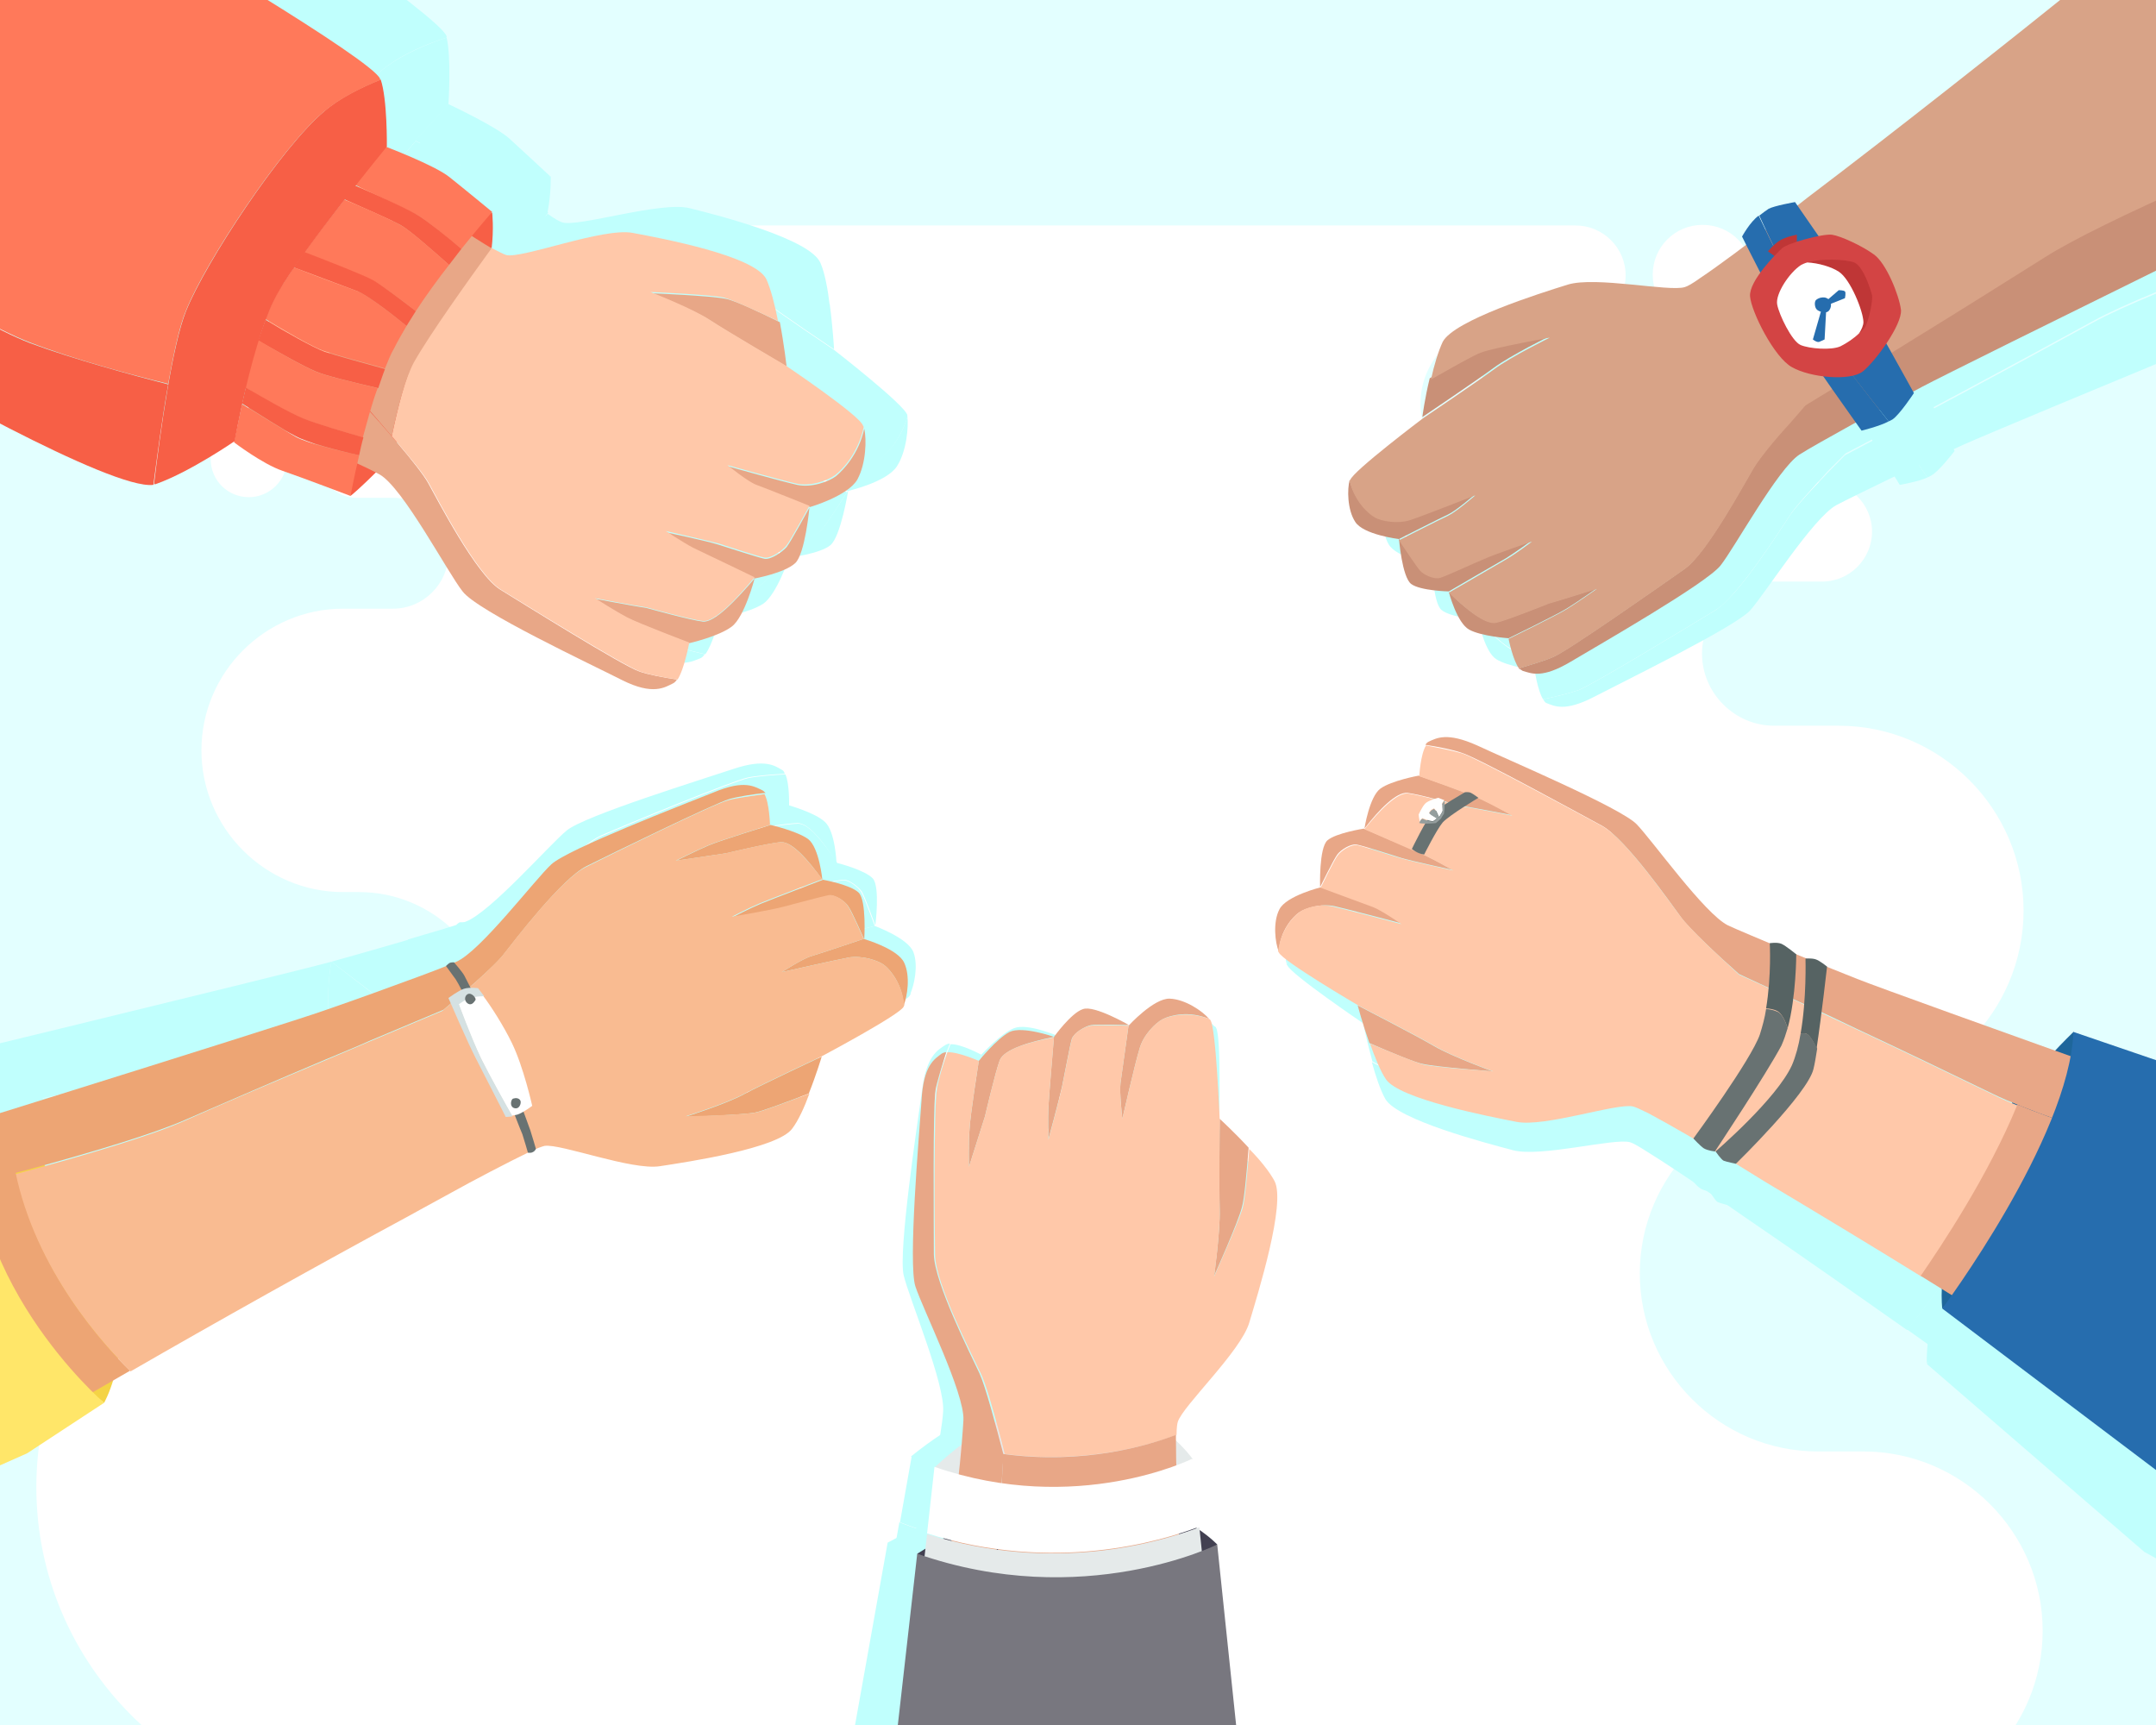 <?xml version="1.0" encoding="utf-8"?>
<!-- Generator: Adobe Illustrator 22.0.1, SVG Export Plug-In . SVG Version: 6.00 Build 0)  -->
<svg version="1.1" id="Capa_1" xmlns="http://www.w3.org/2000/svg" xmlns:xlink="http://www.w3.org/1999/xlink" x="0px" y="0px"
	 viewBox="0 0 350 280" style="enable-background:new 0 0 350 280;" xml:space="preserve">
<style type="text/css">
	.st0{clip-path:url(#SVGID_2_);fill-rule:evenodd;clip-rule:evenodd;fill:#E3FFFF;}
	.st1{clip-path:url(#SVGID_2_);}
	.st2{fill:#84EEF4;}
	.st3{fill:#F24646;}
	.st4{fill-rule:evenodd;clip-rule:evenodd;fill:#FFFFFF;}
	.st5{fill:#C0FFFD;}
	.st6{fill:#F75F46;}
	.st7{fill:#E8A787;}
	.st8{fill:#FFC8A9;}
	.st9{fill:none;}
	.st10{fill:#FF795A;}
	.st11{fill:#C99077;}
	.st12{fill:#D8A387;}
	.st13{fill:#266DAE;}
	.st14{fill:#BF3636;}
	.st15{fill:#D34444;}
	.st16{fill:#FFFFFF;}
	.st17{fill:#1E669B;}
	.st18{fill:#687272;}
	.st19{fill:#566363;}
	.st20{fill:#959E9E;}
	.st21{fill:#F4D345;}
	.st22{fill:#EDA574;}
	.st23{fill:#F9BB91;}
	.st24{fill:#D5E1E2;}
	.st25{fill:#FFE669;}
	.st26{fill:#424051;}
	.st27{fill:#E5EAEA;}
	.st28{fill:#78777F;}
</style>
<g>
	<defs>
		<rect id="SVGID_1_" transform="matrix(-1 -1.224647e-16 1.224647e-16 -1 350 280)" width="350" height="280"/>
	</defs>
	<clipPath id="SVGID_2_">
		<use xlink:href="#SVGID_1_"  style="overflow:visible;"/>
	</clipPath>
	<rect x="-56.4" y="-60.9" class="st0" width="461.7" height="461.7"/>
	<g class="st1">
		<g id="XMLID_1_">
			<path id="XMLID_748_" class="st2" d="M178.9,163.4c0,0,7.5-24,25.6-19.8c18.1,4.2,6.3,56.4-24.8,70.2c0,0-44-26-34.6-56.9
				C151.1,137.1,177,150.7,178.9,163.4z"/>
			<path id="XMLID_286_" class="st3" d="M178.9,167.6c0,0,6.1-19.6,20.8-16.2c14.7,3.4,5.2,45.9-20.2,57.2c0,0-35.9-21.2-28.2-46.4
				C156.2,146.2,177.3,157.2,178.9,167.6z"/>
		</g>
		<g>
			<path class="st4" d="M58.3,293.8c-28.8,0-52.4-23.6-52.4-52.4l0,0c0-28.8,23.6-52.4,52.4-52.4l0,0c12.2,0,22.1-10,22.1-22.1l0,0
				c0-12.2-10-22.1-22.1-22.1h-2.6c-12.7,0-23-10.4-23-23l0,0c0-12.7,10.4-23,23-23h8.1c4.9,0,9-4,9-9l0,0c0-4.9-4-9-9-9h-5.9
				c-3.4,0-6.2-2.8-6.2-6.2l0,0c0-3.4,2.8-6.2,6.2-6.2h39.9c5.3,0,9.7-4.4,9.7-9.7l0,0c0-5.3-4.4-9.7-9.7-9.7H85.8
				c-3.4,0-6.2-2.8-6.2-6.2v0c0-3.4,2.8-6.2,6.2-6.2h170c4.4,0,8.1,3.6,8.1,8.1v0c0,4.4-3.6,8.1-8.1,8.1h-12.5
				c-7,0-12.7,5.7-12.7,12.7v0c0,7,5.7,12.7,12.7,12.7h52.5c4.4,0,8.1,3.6,8.1,8.1l0,0c0,4.4-3.6,8.1-8.1,8.1H288
				c-6.4,0-11.7,5.3-11.7,11.7l0,0c0,6.4,5.3,11.7,11.7,11.7h10.5c16.5,0,30,13.5,30,30l0,0c0,16.5-13.5,30-30,30h-3.4
				c-15.9,0-28.9,13-28.9,28.9l0,0c0,15.9,13,28.9,28.9,28.9h7.4c16,0,29.1,13.1,29.1,29.1l0,0c0,16-13.1,29.1-29.1,29.1
				C219.7,293.8,141.2,293.8,58.3,293.8L58.3,293.8z M276.4,52.7c4.5,0,8.1-3.6,8.1-8.1c0-4.5-3.6-8.1-8.1-8.1
				c-4.5,0-8.1,3.6-8.1,8.1C268.3,49.1,271.9,52.7,276.4,52.7L276.4,52.7z M40.4,80.7c3.4,0,6.2-2.8,6.2-6.2c0-3.4-2.8-6.2-6.2-6.2
				c-3.4,0-6.2,2.8-6.2,6.2C34.2,78,37,80.7,40.4,80.7z"/>
		</g>
		<g>
			<g id="XMLID_343_">
				<g id="XMLID_814_">
					<path id="XMLID_844_" class="st5" d="M89.4,28.6c0,0,0.1,2.7-0.5,5.8c0,0-6.1,12.6-9.6,19c-3.5,6.3-11.6,16.1-11.6,16.1
						s-2.8,2.4-4.3,3.5c0,0-1.5-14.5,4.1-26.5C73,34.6,89.4,28.6,89.4,28.6z"/>
					<g id="XMLID_834_">
						<path id="XMLID_843_" class="st5" d="M129.8,87.5c-1-0.3-5.5-2.1-7.3-2.8c-1.8-0.7-8.3-2.6-8.3-2.6s2.6,2,4.3,3
							c1.6,1,9.6,5.4,9.6,5.4s5-0.6,6.7-2c1.7-1.4,2.9-8.9,2.9-8.9s-3.4,5.3-4.1,6.1C132.8,86.7,130.8,87.8,129.8,87.5z"/>
						<path id="XMLID_842_" class="st5" d="M119.2,97.1c-1.9-0.3-8.9-2.8-8.9-2.8c-2-0.5-8.3-2.1-8.3-2.1s3.2,2.3,5,3.4
							c1.8,1.1,9.8,4.7,9.8,4.7s4.8-0.8,7.1-2.3c2.2-1.5,4.2-7.5,4.2-7.5C124.8,94,121.1,97.4,119.2,97.1z"/>
						<path id="XMLID_841_" class="st5" d="M105.5,105.8c4.8,2.8,6.8,1.6,8.3,1c0.2-0.1,0.4-0.3,0.6-0.6c-2.1-0.5-4.6-1.1-6-1.7
							c-2.6-1.1-18-12.1-21.7-14.7c-3.7-2.7-9.2-15.2-10.6-18C74.8,69,69,61.5,66.4,58.2c-1.8-2.4-9.4-9.4-14.4-14
							c-3.5,7.9-4.1,14.7-4.1,14.7s16.9,8.7,20.6,11c3.7,2.4,10,16.6,12.2,19.9S100.7,103,105.5,105.8z"/>
						<path id="XMLID_840_" class="st5" d="M142.3,74.9c-1.2,0.8-4.2,1.6-6.4,1c-2.2-0.6-11-3.7-11-3.7s3.1,2.9,4.4,3.5
							c1.4,0.6,8.3,4,8.3,4s6.3-1.4,8-4c1.6-2.5,1.9-6.4,1.7-8.1C146.2,71.6,143.5,74.1,142.3,74.9z"/>
						<path id="XMLID_839_" class="st5" d="M114.3,43.4c0,0,6.5,3.1,9.3,5.1c2.7,2.1,11.8,8.2,11.8,8.2s-0.2-3.6-0.7-7.3
							c-3.3-1.9-7.3-4-8.5-4.4C123.9,44.4,114.3,43.4,114.3,43.4z"/>
						<g id="XMLID_835_">
							<path id="XMLID_838_" class="st5" d="M74.2,27.2c0.1-0.1,1.1-0.9,2.6-1.9c-3.2-2.5-5.6-4.5-5.6-4.5s-9.2,6.8-15.8,17.1
								c-1.4,2.1-2.5,4.3-3.4,6.3c2.5,2.2,5.6,5.1,8.4,7.7C66.8,40.2,74,27.5,74.2,27.2z"/>
							<path id="XMLID_837_" class="st5" d="M70.7,63.8c2.3,3.1,4.7,6.3,5.5,8c1.4,2.8,6.8,15.4,10.6,18
								c3.7,2.7,19.1,13.6,21.7,14.7c1.4,0.6,3.9,1.2,6,1.7c1.2-1.6,2.3-5.8,2.3-5.8s-7.9-3.6-9.8-4.7c-1.8-1.1-5-3.4-5-3.4
								s6.3,1.6,8.3,2.1c0,0,7.1,2.5,8.9,2.8c1.9,0.3,5.6-3.2,8.8-6.5c0,0-8-4.5-9.6-5.4c-1.6-1-4.3-3-4.3-3s6.5,1.9,8.3,2.6
								c1.8,0.7,6.3,2.5,7.3,2.8c1,0.3,3-0.9,3.7-1.7c0.8-0.8,4.1-6.1,4.1-6.1s-7-3.3-8.3-4c-1.4-0.6-4.4-3.5-4.4-3.5
								s8.8,3.1,11,3.7c2.2,0.6,5.2-0.2,6.4-1c1.2-0.8,3.9-3.3,5.1-7.4c0-0.1,0-0.2,0-0.3c-0.3-1.6-11.9-10.6-11.9-10.6
								s-9.1-6.1-11.8-8.2c-2.7-2.1-9.3-5.1-9.3-5.1s9.5,1.1,11.9,1.7c1.3,0.4,5.2,2.5,8.5,4.4c-0.3-2.6-0.8-5.3-1.5-6.9
								c-1.6-3.9-16.4-7.7-21.2-8.9c-4.7-1.2-18.1,3.1-20.7,2.3c-0.4-0.1-1.3-0.6-2.4-1.4c-4.1,4.8-11,13.2-13.8,17.6
								C73.5,54.5,72,59.1,70.7,63.8z"/>
							<path id="XMLID_836_" class="st5" d="M60.3,51.9c2.8,2.6,5.2,5,6.1,6.2c1.1,1.4,2.7,3.5,4.4,5.7c1.3-4.7,2.8-9.3,4.4-11.7
								c2.8-4.4,9.7-12.8,13.8-17.6c-3.1-2.1-8.2-6.1-12.1-9.2c-1.5,1-2.5,1.8-2.6,1.9C74,27.5,66.8,40.2,60.3,51.9z"/>
						</g>
					</g>
					<g id="XMLID_815_">
						<g id="XMLID_820_">
							<path id="XMLID_833_" class="st5" d="M64.7,21.4l-1.5,2.4c0,0,1,0.5,2.4,1.2c0.7-0.7,1.3-1.5,1.9-2.1
								C65.8,22,64.7,21.4,64.7,21.4z"/>
							<path id="XMLID_832_" class="st5" d="M55,31.5l-1.6,2.5c0,0,1.4,0.6,3.2,1.5c0.6-0.8,1.2-1.5,1.9-2.4
								C56.5,32.2,55,31.5,55,31.5z"/>
							<path id="XMLID_831_" class="st5" d="M49.1,41.9l-1.2,3.4c0,0,0.9,0.6,2.3,1.5c0.4-1.1,0.9-2.3,1.4-3.3
								C50.1,42.6,49.1,41.9,49.1,41.9z"/>
							<path id="XMLID_830_" class="st5" d="M44.5,52.3l-0.3,2.8c0,0,1,0.8,2.5,1.8c0.2-0.8,0.5-1.6,0.8-2.5
								C45.8,53.2,44.5,52.3,44.5,52.3z"/>
							<path id="XMLID_829_" class="st5" d="M77.5,28.5c1.3,1,4.3,3.8,6.4,5.7c3-3.3,5.4-5.6,5.4-5.6s-4.4-4.1-6.6-6.1
								c-2.2-2-9.9-5.6-9.9-5.6s-2.3,2.5-5.4,5.9C70.7,24.6,76.1,27.5,77.5,28.5z"/>
							<path id="XMLID_828_" class="st5" d="M52.6,68.3c3.1,1.3,10.8,4.8,10.8,4.8s0.7-2.7,1.8-6.5c-3.5-1-8.4-2.6-10.1-3.7
								c-1.8-1.2-5.7-4-8.3-5.9c-1,3.5-1.7,6.1-1.7,6.1S49.5,67,52.6,68.3z"/>
							<path id="XMLID_827_" class="st5" d="M59.1,52.6c1.6,0.8,6.1,2.2,9.9,3.3c0.4-1,0.9-2.1,1.3-3c-3.2-1.1-7.9-2.7-9.6-3.5
								c-1.8-0.8-6.4-3.8-9.3-5.8c-0.5,1-0.9,2.2-1.4,3.3C52.8,48.7,57.2,51.6,59.1,52.6z"/>
							<path id="XMLID_826_" class="st5" d="M56.5,60c2.2,1,6.5,2.6,9.6,3.7c0.8-2.5,1.8-5.2,2.9-7.9c-3.8-1.1-8.3-2.6-9.9-3.3
								c-1.9-0.9-6.3-3.8-9-5.7c-1,2.5-1.8,5.1-2.6,7.5C50.3,56.4,54.3,59,56.5,60z"/>
							<path id="XMLID_825_" class="st5" d="M81.8,36.7c0.8-0.9,1.5-1.7,2.2-2.4c-2.1-2-5.1-4.8-6.4-5.7c-1.5-1.1-6.8-3.9-10.1-5.7
								c-0.6,0.7-1.2,1.4-1.9,2.1c2.9,1.5,7.5,3.9,8.9,4.8C75.8,30.7,79.4,34.2,81.8,36.7z"/>
							<path id="XMLID_824_" class="st5" d="M65.2,66.6c0.3-0.9,0.6-1.8,0.9-2.8C63,62.6,58.6,61,56.5,60c-2.2-1-6.2-3.7-9-5.6
								c-0.3,0.9-0.5,1.7-0.8,2.5c2.6,1.9,6.5,4.7,8.3,5.9C56.8,64,61.7,65.5,65.2,66.6z"/>
							<path id="XMLID_823_" class="st5" d="M75.9,43.9c1.9-2.5,3.9-4.9,5.9-7.2c-2.5-2.5-6-6-7.3-6.9c-1.5-1-6.1-3.4-8.9-4.8
								c-2.3,2.6-4.8,5.5-7,8.2c3.8,1.8,9.5,4.4,10.9,5.3C70.7,39.3,73.8,42,75.9,43.9z"/>
							<path id="XMLID_822_" class="st5" d="M60.7,49.4c1.7,0.7,6.4,2.3,9.6,3.5c0.5-1.1,1.1-2.2,1.7-3.2c0.6-1.1,1.4-2.3,2.3-3.5
								c-2.5-2.3-6-5.4-7.5-6.1c-1.6-0.7-6.7-3-10.1-4.5c-1.1,1.4-2.1,2.8-2.9,3.9c-0.8,1.2-1.5,2.6-2.2,4.2
								C54.3,45.5,58.9,48.6,60.7,49.4z"/>
							<path id="XMLID_821_" class="st5" d="M74.3,46.1c0.5-0.7,1.1-1.5,1.7-2.3c-2.1-1.8-5.2-4.6-6.5-5.4
								c-1.4-0.9-7.1-3.5-10.9-5.3c-0.7,0.8-1.3,1.6-1.9,2.4c3.4,1.5,8.6,3.9,10.1,4.5C68.2,40.7,71.8,43.8,74.3,46.1z"/>
						</g>
						<path id="XMLID_819_" class="st5" d="M38.7,41.4c-2.5,5.3-5.5,19.4-7,27.8c0.2,0,0.3,0,0.5-0.1c5.6-1.6,13-6.1,13-6.1
							s4.1-16.9,8.6-23.7C58.2,32.6,72.8,17,72.8,17s0.5-7.7-0.3-10.9c-3.3,1.1-6.8,2.6-9.6,4.6C55.8,15.9,42.4,33.7,38.7,41.4z"/>
						<g id="XMLID_816_">
							<path id="XMLID_818_" class="st5" d="M13.1,44.9c6.8,3.1,16.2,6.3,21.9,8.2c1.2-4.8,2.4-9.2,3.6-11.7
								c3.7-7.7,17.1-25.5,24.3-30.7c2.7-2,6.2-3.5,9.6-4.6c0-0.1,0-0.1,0-0.2c-0.9-3.1-34.7-26.2-41.9-30.6
								C23.5-29-0.2-45.6-8.9-53.1c0,0-23.4,30.5-29,40.4c-1.4,2.5-2.5,5.6-3.2,8.7c5,7.5,12,17.7,16,21.4
								C-18.5,23.5,2.7,40.1,13.1,44.9z"/>
							<path id="XMLID_817_" class="st5" d="M-14.1,43.7c7.1,5.2,39,25.9,45.8,25.5c0.8-4.5,2.1-10.6,3.4-16.1
								c-5.7-1.8-15.2-5-21.9-8.2C2.7,40.1-18.5,23.5-25.1,17.4c-4-3.7-11-13.9-16-21.4c-2.2,9.4-2,19.9-2,19.9
								S-21.5,38.4-14.1,43.7z"/>
						</g>
					</g>
				</g>
				<g id="XMLID_783_">
					<g id="XMLID_805_">
						<path id="XMLID_813_" class="st5" d="M238.7,98c1-0.3,5.4-1.9,7.2-2.5c1.8-0.6,8.1-2.3,8.1-2.3s-2.7,1.8-4.3,2.6
							c-1.6,0.8-9.7,4.8-9.7,4.8s-4.6-0.4-6-1.6c-1.4-1.2-1.5-7.5-1.5-7.5s2.4,4.4,3,5.1C236,97.3,237.7,98.3,238.7,98z"/>
						<path id="XMLID_812_" class="st5" d="M247.3,106c1.8-0.3,8.7-2.5,8.7-2.5c1.9-0.4,8-1.9,8-1.9s-3.2,2-5.1,3
							c-1.9,1-9.7,4.2-9.7,4.2s-4.4-0.6-6.3-1.8c-1.9-1.2-2.9-6.3-2.9-6.3C242.5,103.4,245.5,106.2,247.3,106z"/>
						<g id="XMLID_809_">
							<polygon id="XMLID_811_" class="st5" points="299.5,73.9 299.5,73.9 299.5,73.9 							"/>
							<path id="XMLID_810_" class="st5" d="M251,114.1c1.3,0.5,3,1.5,7.8-1c4.8-2.5,22.8-11.3,25.3-14c2.5-2.8,10.2-15,14-17.1
								c1.5-0.8,5-2.5,8.7-4.3c5.7-2.7,11.9-5.5,11.9-5.5c6.4-2.9,78.4-32.6,78.4-32.6s-0.8-3.5-2.1-8.2
								c-18.1,6.1-45.5,15.6-55.3,21c-6.4,3.5-14.5,7.9-21.8,11.8c-2.5,1.3-4.8,2.6-7,3.7c-6.7,3.5-11.4,6-11.4,6l0,0
								c-3.2,3.2-7.6,7.8-8.9,9.7c-1.6,2.4-8.4,13.2-12.2,15.5c-3.8,2.3-19.6,11.9-22.1,12.9c-1.4,0.5-3.8,1.1-5.8,1.5
								C250.7,113.8,250.8,114,251,114.1z"/>
						</g>
						<path id="XMLID_808_" class="st5" d="M228.7,87.5c1,0.7,3.7,1.3,5.8,0.8c2.2-0.6,10.7-3.3,10.7-3.3s-3.2,2.5-4.6,3.1
							c-1.4,0.6-8.3,3.5-8.3,3.5s-5.7-1.1-6.9-3.3c-1.2-2.1-0.9-5.4-0.5-6.9C225.6,84.7,227.7,86.8,228.7,87.5z"/>
						<path id="XMLID_807_" class="st5" d="M258.8,60.2c0,0-6.5,2.7-9.3,4.5c-2.8,1.8-12,7.2-12,7.2s0.6-3,1.6-6.2
							c3.3-1.6,7.3-3.6,8.5-3.9C249.8,61.2,258.8,60.2,258.8,60.2z"/>
						<path id="XMLID_806_" class="st5" d="M290.6,83.6c-1.6,2.4-8.4,13.2-12.2,15.5c-3.8,2.3-19.6,11.9-22.1,12.9
							c-1.4,0.5-3.8,1.1-5.8,1.5c-0.9-1.4-1.4-4.9-1.4-4.9s7.9-3.2,9.7-4.2c1.9-1,5.1-3,5.1-3s-6.1,1.5-8,1.9c0,0-6.9,2.3-8.7,2.5
							c-1.8,0.3-4.8-2.6-7.4-5.4c0,0,8-4,9.7-4.8c1.6-0.8,4.3-2.6,4.3-2.6s-6.3,1.7-8.1,2.3c-1.8,0.6-6.2,2.3-7.2,2.5
							c-1,0.3-2.7-0.7-3.3-1.4c-0.6-0.7-3-5.1-3-5.1s6.9-3,8.3-3.5c1.4-0.6,4.6-3.1,4.6-3.1s-8.5,2.8-10.7,3.3
							c-2.2,0.6-4.8-0.1-5.8-0.8c-1-0.7-3.2-2.8-3.7-6.2c0-0.1,0-0.2,0.1-0.2c0.5-1.4,12.5-9.2,12.5-9.2s9.2-5.4,12-7.2
							c2.8-1.8,9.3-4.5,9.3-4.5s-9,1.1-11.2,1.7c-1.2,0.3-5.2,2.2-8.5,3.9c0.7-2.2,1.5-4.5,2.3-5.9c2-3.3,16.3-6.8,20.9-8
							c4.6-1.1,16.4,2.3,19,1.6c0.4-0.1,1.3-0.6,2.4-1.2c3.2-1.8,8.4-5.3,12.5-8c3.3-2.2,5.8-4,5.8-4c31.5-20.8,70.3-48.7,70.3-48.7
							s13.3,14.8,17.2,23.2c2.1,4.5,4.1,11.3,5.6,16.6c-18.1,6.1-45.5,15.6-55.3,21c-6.4,3.5-14.5,7.9-21.8,11.8
							c-2.5,1.3-4.8,2.6-7,3.7c-6.6,3.5-11.4,6-11.4,6c-0.9,0.9-1.8,1.8-2.8,2.8C294.1,79.4,291.5,82.2,290.6,83.6z"/>
					</g>
					<g id="XMLID_784_">
						<g id="XMLID_798_">
							<path id="XMLID_802_" class="st5" d="M301.3,59.7c2.3,4.4,8.7,13.7,11.6,17.8c0.2-0.1,0.4-0.2,0.6-0.3c1.3-0.7,3.8-4,3.8-4
								s-6.6-13.9-8.7-17.7c-2.1-3.8-8.6-14.5-8.6-14.5s-3.4,0.3-4.4,0.8c-0.3,0.1-1,0.7-1.6,1C295.7,47.2,299.1,55.4,301.3,59.7z"
								/>
							<path id="XMLID_799_" class="st5" d="M298,61.4c2.2,4.1,10.4,17.3,10.4,17.3s3-0.5,4.5-1.2c-2.9-4.1-9.3-13.4-11.6-17.8
								c-2.2-4.3-5.6-12.5-7.3-16.9c-1.4,0.9-2.9,3.2-2.9,3.2S295.8,57.3,298,61.4z"/>
						</g>
						<g id="XMLID_785_">
							<path id="XMLID_797_" class="st5" d="M300,47.7l0.1-1.4c0,0-1.7,0.2-2.7,0.7c-1,0.5-2.1,1.6-2.1,1.6l1.4,1.1L300,47.7z"/>
							<g id="XMLID_786_">
								<path id="XMLID_796_" class="st5" d="M305.7,46.7c1.4,0.3,4.8,2.1,6.6,3.6c1.9,1.6,3.7,6.8,3.8,9.2c0.1,2.4-4.6,8-6.8,9.5
									c-2.2,1.5-8.6,0.4-11.4-1.4c-2.8-1.8-6-9.4-6.1-11.9c-0.1-2.5,4.7-6.7,5.7-7.4C298.5,47.5,304.3,46.3,305.7,46.7z"/>
								<g id="XMLID_793_">
									<path id="XMLID_795_" class="st5" d="M306.4,52.7c1.8,1.4,3.6,6.7,3.5,8.5c0,0.5-0.4,1.1-0.9,1.7c0.4-0.3,0.8-0.6,1-0.8
										c0.6-0.7,1.7-4.4,1.6-5.2c-0.1-0.8-1.1-4.8-2.5-5.5c-1.3-0.6-5.3-1-7.6-0.5C303.2,51.1,305.3,51.9,306.4,52.7z"/>
									<path id="XMLID_794_" class="st5" d="M296.1,57.4c0.2,1.7,2,6.1,3.4,6.8c1.4,0.7,5,1.2,6.4,0.6c1-0.4,2.2-1.2,3.1-1.9
										c0.5-0.6,0.8-1.2,0.9-1.7c0.1-1.7-1.7-7.1-3.5-8.5c-1.1-0.9-3.2-1.6-5-1.8c-0.4,0.1-0.8,0.2-1.1,0.4
										C298.4,52.3,295.9,55.7,296.1,57.4z"/>
								</g>
								<path id="XMLID_790_" class="st5" d="M303.4,56.8c0.6,0,1.1,0.1,1.3,0.7c0.2,0.6,0,1.4-0.5,1.7c-0.5,0.3-1.6-0.2-1.8-0.5
									c-0.2-0.3-0.3-1.2,0-1.5C302.7,56.9,303.1,56.8,303.4,56.8z"/>
								<path id="XMLID_787_" class="st5" d="M303.9,57.5l2.3-1.7c0,0,0.8,0.1,1,0.3c0.2,0.2,0,1.1,0,1.1l-3.1,1l-0.6,5.5
									c0,0-0.6,0.3-1,0.3c-0.4,0.1-1-0.5-1-0.5l2.1-5.8L303.9,57.5z"/>
							</g>
						</g>
					</g>
				</g>
				<g id="XMLID_746_">
					<path id="XMLID_782_" class="st5" d="M312.8,221.3c0,0-1.4-21.5,24.1-43.5l14.1,13L312.8,221.3z"/>
					<g id="XMLID_750_">
						<g id="XMLID_768_">
							<path id="XMLID_781_" class="st5" d="M222.8,140c1,0.3,5.4,2,7.1,2.6c1.8,0.6,8,2.5,8,2.5s-2.7-1.8-4.3-2.7
								c-1.6-0.9-9.6-4.9-9.6-4.9s-4.6,0.4-6,1.5c-1.5,1.1-1.7,7.5-1.7,7.5s2.5-4.4,3.1-5.1C220.2,140.7,221.8,139.8,222.8,140z"/>
							<path id="XMLID_780_" class="st5" d="M231.5,132.2c1.8,0.3,8.6,2.7,8.6,2.7c1.9,0.5,7.9,2,7.9,2s-3.2-2.1-5.1-3.1
								c-1.8-1-9.7-4.3-9.7-4.3s-4.4,0.5-6.3,1.7c-1.9,1.2-3,6.3-3,6.3C226.7,134.7,229.8,131.9,231.5,132.2z"/>
							<g id="XMLID_774_">
								<polygon id="XMLID_779_" class="st5" points="283.3,165 283.3,165 283.3,165 								"/>
								<path id="XMLID_778_" class="st5" d="M302.4,167c0,0,0.1,3.4-0.9,8c7.2,4,15.3,8.5,21.6,12.1c9.7,5.6,36.9,15.5,55,21.8
									c1.3-4.6,2.2-8.1,2.2-8.1S308.8,170.1,302.4,167z"/>
								<path id="XMLID_777_" class="st5" d="M282,157c-3.7-2.1-11.3-14.5-13.7-17.3c-2.4-2.8-20.3-11.9-25.1-14.4
									c-4.8-2.5-6.5-1.6-7.8-1.1c-0.2,0.1-0.4,0.2-0.5,0.5c2,0.5,4.4,1.1,5.8,1.6c2.5,1,18.2,10.8,21.9,13.2
									c3.8,2.4,10.3,13.2,11.9,15.7c1.3,2,5.6,6.6,8.7,9.8l7.4-3.6C286.9,159.6,283.4,157.8,282,157z"/>
								<path id="XMLID_776_" class="st5" d="M302.4,167c0,0-6.1-2.9-11.8-5.6l-7.4,3.6l0,0c0,0,4.7,2.6,11.3,6.2L302.4,167z"/>
								<path id="XMLID_775_" class="st5" d="M301.6,175c1-4.6,0.9-8,0.9-8l-7.8,4.2C296.8,172.4,299.1,173.7,301.6,175z"/>
							</g>
							<path id="XMLID_773_" class="st5" d="M212.7,150.4c1-0.7,3.7-1.3,5.8-0.7c2.2,0.6,10.7,3.5,10.7,3.5s-3.2-2.5-4.5-3.1
								c-1.3-0.6-8.2-3.6-8.2-3.6s-5.7,1-7,3.2c-1.2,2.1-1,5.4-0.6,6.9C209.5,153.1,211.7,151.1,212.7,150.4z"/>
							<path id="XMLID_772_" class="st5" d="M242.4,178.2c0,0-6.4-2.8-9.2-4.7c-2.8-1.9-11.9-7.4-11.9-7.4s0.6,3,1.5,6.2
								c3.3,1.7,7.2,3.7,8.5,4C233.4,177,242.4,178.2,242.4,178.2z"/>
							<g id="XMLID_769_">
								<path id="XMLID_771_" class="st5" d="M212.7,150.4c-1,0.7-3.2,2.7-3.8,6.1c0,0.1,0,0.2,0.1,0.2c0.5,1.4,12.3,9.4,12.3,9.4
									s9.1,5.5,11.9,7.4c2.8,1.9,9.2,4.7,9.2,4.7s-9-1.2-11.2-1.8c-1.2-0.3-5.2-2.3-8.5-4c0.6,2.2,1.4,4.6,2.2,6
									c2,3.4,16.2,7.1,20.7,8.3c4.5,1.2,16.4-2,19-1.3c0.4,0.1,1.3,0.6,2.4,1.3c3.1,1.9,8.3,5.4,12.4,8.2c3.3,2.3,5.8,4,5.8,4
									c7.9,5.4,16.3,11.3,24.4,17c3.6-4.5,12.1-15.6,17.5-26.6c-1.5-0.7-2.9-1.4-4-2.1c-6.3-3.6-14.4-8.1-21.6-12.1
									c-2.5-1.3-4.8-2.6-7-3.8c-6.6-3.6-11.3-6.2-11.3-6.2c-0.9-0.9-1.8-1.9-2.7-2.9c-2.5-2.7-5.1-5.5-6-7
									c-1.6-2.4-8.2-13.3-11.9-15.7c-3.8-2.4-19.4-12.2-21.9-13.2c-1.4-0.5-3.8-1.2-5.8-1.6c-1,1.3-1.4,4.9-1.4,4.9
									s7.8,3.3,9.7,4.3c1.8,1,5.1,3.1,5.1,3.1s-6-1.6-7.9-2c0,0-6.9-2.4-8.6-2.7c-1.8-0.3-4.9,2.5-7.4,5.3c0,0,8,4.1,9.6,4.9
									c1.6,0.9,4.3,2.7,4.3,2.7s-6.3-1.8-8-2.5c-1.8-0.6-6.1-2.4-7.1-2.6c-1-0.3-2.7,0.7-3.3,1.4c-0.6,0.7-3.1,5.1-3.1,5.1
									s6.9,3.1,8.2,3.6c1.3,0.6,4.5,3.1,4.5,3.1s-8.5-2.9-10.7-3.5C216.4,149.1,213.8,149.7,212.7,150.4z"/>
								<path id="XMLID_770_" class="st5" d="M309.6,215.8c23.8,16.9,45.2,32.7,45.2,32.7s13.5-14.6,17.6-23
									c2.2-4.5,4.3-11.2,5.8-16.5c-16-5.6-39.2-14.1-51-19.8C321.7,200.2,313.3,211.2,309.6,215.8z"/>
							</g>
						</g>
						<g id="XMLID_755_">
							<path id="XMLID_767_" class="st5" d="M292.7,175.3c-0.9,0-1.8,0.3-1.8,0.3s-0.1-0.6-0.2-1.3c-0.3,1-0.7,1.9-1.2,2.6
								c-2.7,4.6-11.8,16.5-11.8,16.5s10.5-7.9,13.3-13.2C291.7,179,292.3,177.2,292.7,175.3z"/>
							<g id="XMLID_762_">
								<path id="XMLID_766_" class="st5" d="M278.1,166.5l-1.3,2.4c0,0,0.5,0.1,1.2,0.2c0.4-0.8,0.8-1.7,1.2-2.6
									C278.6,166.5,278.1,166.5,278.1,166.5z"/>
								<path id="XMLID_765_" class="st5" d="M275.1,172.3l-2.3,3.6c0,0,0.2,0.7,0.4,1.5c0.8-1.2,1.6-2.3,2.2-3.3
									C275.2,173.1,275.1,172.3,275.1,172.3z"/>
								<path id="XMLID_764_" class="st5" d="M271.6,177.3l-2.1,3.2c0,0,0.2,0.6,0.6,1.2c0.7-0.9,1.4-1.9,2.1-2.9
									C271.8,178,271.6,177.3,271.6,177.3z"/>
								<path id="XMLID_763_" class="st5" d="M276.7,171.8c0.2-0.4,0.4-0.9,0.7-1.4c-0.5-0.1-0.8-0.2-0.8-0.2l-0.7,1.4
									c0,0,0.1,0.5,0.3,1.2C276.4,172.5,276.6,172.1,276.7,171.8z"/>
							</g>
							<g id="XMLID_760_">
								<path id="XMLID_761_" class="st5" d="M282.2,159.5c-0.3-0.1-0.4-0.1-0.4-0.1l-0.8,1.2l-0.5,1.4c0.2,0,0.4,0.1,0.6,0.1
									C281.5,161.1,281.9,160.2,282.2,159.5z"/>
							</g>
							<path id="XMLID_759_" class="st5" d="M290.7,174.3c-0.2-1.1-0.7-2.4-1.5-2.8c-0.7-0.3-1.3-0.5-1.8-0.5
								c-0.3,1.4-0.7,2.8-1.3,4c-1.6,4-11.8,16.1-11.8,16.1s1,1.3,1.6,1.7c0.6,0.5,1.8,0.6,1.8,0.6s9.1-11.9,11.8-16.5
								C289.9,176.2,290.3,175.3,290.7,174.3z"/>
							<path id="XMLID_758_" class="st5" d="M290.7,174.3c1.7-5,2.2-11.9,2.2-11.9s-1.6-1.5-2.3-1.9c-0.7-0.4-1.9-0.2-1.9-0.2
								s0,5.2-1.3,10.6c0.5,0.1,1.1,0.2,1.8,0.5C289.9,171.9,290.4,173.2,290.7,174.3z"/>
							<path id="XMLID_757_" class="st5" d="M295.9,163.4c-0.7-0.3-1.6-0.2-1.6-0.2s-0.3,6.6-1.6,12.2c0.3,0,0.6,0,0.9,0.1
								c0.5,0.2,1.1,1.4,1.5,2.5c1.1-5.2,2.6-13.1,2.6-13.1S296.6,163.6,295.9,163.4z"/>
							<path id="XMLID_756_" class="st5" d="M293.6,175.4c-0.3-0.1-0.6-0.1-0.9-0.1c-0.4,1.9-1,3.7-1.8,5
								c-2.9,5.3-13.3,13.2-13.3,13.2s0.8,1.3,1.2,1.6c0.4,0.2,2,0.6,2,0.6s12.4-10.6,13.5-14.5c0.2-0.8,0.5-1.9,0.8-3.3
								C294.7,176.8,294.2,175.6,293.6,175.4z"/>
						</g>
						<path id="XMLID_754_" class="st5" d="M233.6,142.4c0,0,2.2-3.9,3.4-5c1.2-1.1,6.1-3.6,6.1-3.6s-0.8-0.7-1.1-0.9
							c-0.4-0.2-1-0.1-1-0.1s-4.3,2.2-5.4,3c-1.1,0.8-3.7,5.7-3.7,5.7S232.6,142.2,233.6,142.4z"/>
						<g id="XMLID_751_">
							<path id="XMLID_753_" class="st5" d="M233.4,136.8c0.1-0.1,0.4-0.2,0.4-0.2s0.8,0.5,1.6,0.6c0,0,0.6-0.3,0.7-0.4
								c0,0-0.6-0.4-0.8-0.5c-0.2-0.1-0.5-0.5-0.5-0.5s0.2-0.3,0.3-0.4c0.1-0.1,0.5-0.2,0.5-0.2s0.2,0.4,0.3,0.6
								c0.1,0.2,0.3,0.9,0.3,0.9s0.3-0.4,0.4-0.6c0.1-0.2,0.3-0.4,0.3-0.4s0-0.9,0-1.2c0,0,0.1-0.2,0.2-0.3c0-0.1,0.2-0.2,0.2-0.2
								l-1-0.4c0,0-1.7,0.3-2.2,0.9c-0.5,0.6-1.1,1.6-1.1,1.6c0,0.4,0.1,1.2,0.1,1.2S233.3,136.9,233.4,136.8z"/>
							<path id="XMLID_752_" class="st5" d="M236.6,136.7c0.1-0.2,0.5-0.8,0.5-0.8c0.2-1.2,0.2-2.1,0.2-2.1s-0.2,0.2-0.2,0.2
								c0,0.1-0.2,0.3-0.2,0.3c0,0.3,0,1.2,0,1.2s-0.1,0.2-0.3,0.4c-0.1,0.2-0.4,0.6-0.4,0.6s-0.2-0.7-0.3-0.9
								c-0.1-0.2-0.3-0.6-0.3-0.6s-0.4,0.2-0.5,0.2c-0.1,0.1-0.3,0.4-0.3,0.4s0.3,0.3,0.5,0.5c0.2,0.1,0.8,0.5,0.8,0.5
								c-0.2,0.1-0.7,0.4-0.7,0.4c-0.8-0.1-1.6-0.6-1.6-0.6s-0.3,0.2-0.4,0.2c-0.1,0.1-0.2,0.4-0.2,0.4c0.9,0.3,2.7,0.2,2.7,0.2
								S236.5,136.9,236.6,136.7z"/>
						</g>
					</g>
					<path id="XMLID_747_" class="st5" d="M414,209.9l-77.1-32c-1.9,17.2-24.1,43.5-24.1,43.5l35.3,30.5l31.7,17.4L414,209.9z"/>
				</g>
				<g id="XMLID_719_">
					<path id="XMLID_745_" class="st5" d="M14.1,217.4c0,0,15.2-22.8-17.8-49.3L-14,192.3L14.1,217.4z"/>
					<g id="XMLID_721_">
						<g id="XMLID_730_">
							<path id="XMLID_744_" class="st5" d="M136.8,142.8c-1,0.1-5.6,1-7.5,1.4c-1.9,0.3-8.3,1.1-8.3,1.1s2.9-1.3,4.7-1.9
								c1.7-0.6,10.3-3.3,10.3-3.3s4.4,1.1,5.7,2.5c1.2,1.4,0.4,7.6,0.4,7.6s-1.7-4.7-2.2-5.5C139.3,143.9,137.8,142.7,136.8,142.8z
								"/>
							<path id="XMLID_743_" class="st5" d="M129.5,133.6c-1.8,0-9,1.2-9,1.2c-2,0.1-8.2,0.7-8.2,0.7s3.5-1.5,5.5-2.2
								c2-0.7,10.2-2.6,10.2-2.6s4.3,1.2,5.9,2.7c1.7,1.5,1.9,6.7,1.9,6.7C133.9,136.9,131.3,133.6,129.5,133.6z"/>
							<g id="XMLID_737_">
								<polygon id="XMLID_742_" class="st5" points="73,157.3 73,157.3 73,157.3 								"/>
								<path id="XMLID_741_" class="st5" d="M53.8,156.1c0,0-0.7,3.3-0.5,8c-7.8,2.7-16.5,5.8-23.3,8.3c-10.5,3.9-39,9.1-57.9,12.3
									c-0.5-4.8-0.8-8.4-0.8-8.4S47,158,53.8,156.1z"/>
								<path id="XMLID_740_" class="st5" d="M75.6,149.6c4-1.5,13.5-12.4,16.4-14.8c2.9-2.4,22-8.3,27.1-10
									c5.1-1.7,6.7-0.5,7.9,0.2c0.2,0.1,0.3,0.3,0.4,0.6c-2,0.1-4.5,0.3-6,0.6c-2.7,0.6-19.7,7.6-23.8,9.4s-12.4,11.3-14.4,13.5
									c-1.6,1.7-6.6,5.5-10.3,8.2l-6.7-4.8C70.3,151.3,74.1,150.2,75.6,149.6z"/>
								<path id="XMLID_739_" class="st5" d="M53.8,156.1c0,0,6.5-1.8,12.6-3.6l6.7,4.8l0,0c0,0-5.1,1.7-12.2,4.2L53.8,156.1z"/>
								<path id="XMLID_738_" class="st5" d="M53.3,164.1c-0.2-4.7,0.5-8,0.5-8l7,5.4C58.5,162.3,56,163.2,53.3,164.1z"/>
							</g>
							<path id="XMLID_736_" class="st5" d="M145,154.7c-0.9-0.8-3.4-1.9-5.6-1.6c-2.2,0.2-11.1,1.7-11.1,1.7s3.6-2,5-2.3
								c1.4-0.3,8.7-2.2,8.7-2.2s5.5,2,6.3,4.3c0.8,2.2,0.1,5.4-0.6,6.9C147.7,158,146,155.6,145,154.7z"/>
							<path id="XMLID_735_" class="st5" d="M111.1,177.1c0,0,6.8-1.7,9.9-3.1c3.1-1.4,13-5.3,13-5.3s-1.1,2.9-2.5,5.9
								c-3.5,1.1-7.7,2.4-9,2.5C120.2,177.4,111.1,177.1,111.1,177.1z"/>
							<g id="XMLID_731_">
								<path id="XMLID_733_" class="st5" d="M18.6,212.6c14.2-7,31.3-15.2,46.8-22.3c0,0,2.8-1.3,6.4-3c4.5-2.1,10.2-4.7,13.6-6
									c1.2-0.5,2.2-0.8,2.6-0.8c2.6-0.3,13.8,4.9,18.5,4.5c4.7-0.4,19.3-1.7,21.8-4.7c1-1.2,2.2-3.4,3.2-5.5
									c-3.5,1.1-7.7,2.4-9,2.5c-2.3,0.2-11.4-0.1-11.4-0.1s6.8-1.7,9.9-3.1c3.1-1.4,13-5.3,13-5.3s13-5.9,13.7-7.2
									c0-0.1,0.1-0.1,0.1-0.2c0-3.4-1.8-5.8-2.8-6.7c-0.9-0.8-3.4-1.9-5.6-1.6c-2.2,0.2-11.1,1.7-11.1,1.7s3.6-2,5-2.3
									c1.4-0.3,8.7-2.2,8.7-2.2s-1.7-4.7-2.2-5.5c-0.5-0.8-2-2-3-1.9c-1,0.1-5.6,1-7.5,1.4c-1.9,0.3-8.3,1.1-8.3,1.1
									s2.9-1.3,4.7-1.9c1.7-0.6,10.3-3.3,10.3-3.3c-2.1-3.2-4.6-6.5-6.4-6.5c-1.8,0-9,1.2-9,1.2c-2,0.1-8.2,0.7-8.2,0.7
									s3.5-1.5,5.5-2.2c2-0.7,10.2-2.6,10.2-2.6s0.1-3.6-0.6-5.1c-2,0.1-4.5,0.3-6,0.6c-2.7,0.6-19.7,7.6-23.8,9.4
									c-4.1,1.7-12.4,11.3-14.4,13.5c-1.2,1.3-4.2,3.6-7.1,5.8c-1.1,0.8-2.2,1.6-3.2,2.4c0,0-5.1,1.7-12.2,4.2
									c-2.3,0.8-4.9,1.7-7.5,2.6c-7.8,2.7-16.5,5.8-23.3,8.3c-5.6,2-16.2,4.5-27.8,6.8C4.4,195.4,14.6,208.2,18.6,212.6z"/>
								<path id="XMLID_732_" class="st5" d="M-25.4,200.1l2.8,7.8c4.1,8.9,11.1,19.6,11.1,19.6s12.8-6.5,30.1-15
									c-4-4.4-14.2-17.2-16.5-33.4c-10.2,2.1-21.2,4-30.1,5.5C-27.4,189.5-26.6,195.5-25.4,200.1z"/>
							</g>
						</g>
						<g id="XMLID_722_">
							<path id="XMLID_729_" class="st5" d="M83.4,174.3c0,0,1,3,1.2,3.8c0.3,0.9,0.7,3,0.7,3s0.5,0.1,0.8,0
								c0.3-0.1,0.6-0.5,0.6-0.5s-0.5-2.2-0.7-3c-0.2-0.9-1.2-3.9-1.2-3.9L83.4,174.3z"/>
							<path id="XMLID_728_" class="st5" d="M76.8,155.4l1.5-0.2c0,0-0.8-1.7-1.4-3.2c-0.3-0.7-1.5-2.3-1.5-2.3s-0.5,0-0.7,0
								c-0.2,0-0.6,0.4-0.6,0.4s1,1.6,1.5,2.3C75.8,153.2,76.8,155.4,76.8,155.4z"/>
							<g id="XMLID_725_">
								<path id="XMLID_727_" class="st5" d="M75.5,156.4c0,0,1.5,5.4,3,9c1.3,3.2,3.8,8.3,4.5,9.8c0.4,0,0.8-0.1,1.2-0.2
									c0.9-0.3,2.2-1.2,2.2-1.2s-1-6.3-2.6-10.4c-1.1-2.8-3-6.2-4.2-8c-0.9,0-2.1,0.1-2.5,0.2C76.6,155.7,75.5,156.4,75.5,156.4z"
									/>
								<path id="XMLID_726_" class="st5" d="M76.6,154.1c-1,0.2-2.6,1.4-2.6,1.4s2.6,7.3,3.7,9.9c1.1,2.6,4.3,9.9,4.3,9.9
									s0.5,0,1.1,0c-0.7-1.4-3.2-6.6-4.5-9.8c-1.5-3.7-3-9-3-9s1-0.7,1.7-0.9c0.4-0.1,1.5-0.2,2.5-0.2c-0.5-0.9-0.9-1.4-0.9-1.4
									S77.5,153.8,76.6,154.1z"/>
							</g>
							<path id="XMLID_724_" class="st5" d="M83.2,173.7c0.2,0.3,0.7,0.4,1,0.2c0.3-0.2,0.6-0.7,0.4-1.1c-0.1-0.5-0.7-0.5-1.1-0.5
								S82.9,173.2,83.2,173.7z"/>
							<path id="XMLID_723_" class="st5" d="M77.4,155c-0.4,0-0.8,0.3-0.8,0.7c0,0.4,0.2,0.8,0.7,1c0.5,0.1,0.9-0.3,1-0.6
								C78.5,155.8,78,155,77.4,155z"/>
						</g>
					</g>
					<path id="XMLID_720_" class="st5" d="M14.1,217.4c0,0-22.8-22.2-17.8-49.3l-16.1,0.2l-21.3,8.5l20.2,56.1l21.9-8.1L14.1,217.4z
						"/>
				</g>
				<g id="XMLID_344_">
					<path id="XMLID_718_" class="st5" d="M192.8,252c0,0-15.9-19.4-48.7-1.6l24.6,19.2L192.8,252z"/>
					<path id="XMLID_717_" class="st5" d="M189.7,237.8c0,0-14.4-23.6-41.8-1.4l16,20.3L189.7,237.8z"/>
					<g id="XMLID_690_">
						<g id="XMLID_700_">
							<path id="XMLID_716_" class="st5" d="M174.6,168.6c-0.4,1-1.6,5.8-2.1,7.7c-0.5,1.9-2.8,8.3-2.8,8.3s0.1-3.4,0.3-5.3
								c0.2-1.9,1.6-11.2,1.6-11.2s3.1-3.7,4.9-4.2c1.9-0.5,7.4,3.1,7.4,3.1s-5.2-0.5-6.2-0.4C176.8,166.7,175,167.6,174.6,168.6z"
								/>
							<path id="XMLID_715_" class="st5" d="M162.7,171.2c-0.8,1.7-3,9-3,9c-0.8,1.9-3.1,8-3.1,8s0.2-4,0.5-6.2
								c0.3-2.2,2.2-10.8,2.2-10.8s3.1-3.4,5.3-4.3c2.2-0.9,7.2,1.3,7.2,1.3C167.8,168.6,163.5,169.5,162.7,171.2z"/>
							<g id="XMLID_709_">
								<polygon id="XMLID_714_" class="st5" points="159.2,235.2 159.2,235.2 159.2,235.2 								"/>
								<path id="XMLID_713_" class="st5" d="M149.3,252.7c0,0,2.8,2.2,7.3,4.1c-1,8.6-2.1,18.1-2.9,25.8
									c-1.2,11.7-9.2,40.9-14.8,60.1c-4.7-1.7-8.3-3.1-8.3-3.1S148,260,149.3,252.7z"/>
								<path id="XMLID_712_" class="st5" d="M153.1,229.2c0.4-4.4-5.5-18.4-6.4-22.2c-0.9-3.8,2.2-24.5,3-30.1
									c0.7-5.6,2.6-6.5,3.8-7.3c0.2-0.1,0.4-0.2,0.7-0.2c-0.8,2-1.7,4.4-2.1,5.9c-0.7,2.8-1.8,22-2.1,26.7
									c-0.3,4.7,5,16.9,6.1,19.7c0.9,2.3,2.2,8.8,3.1,13.4l-7.6,4.1C152.3,235,153,231,153.1,229.2z"/>
								<path id="XMLID_711_" class="st5" d="M149.3,252.7c0,0,1.3-7,2.3-13.5l7.6-4.1l0,0c0,0-0.7,5.6-1.6,13.4L149.3,252.7z"/>
								<path id="XMLID_710_" class="st5" d="M156.6,256.8c-4.5-1.9-7.3-4.1-7.3-4.1l8.3-4.1C157.3,251.1,156.9,253.9,156.6,256.8z"
									/>
							</g>
							<path id="XMLID_708_" class="st5" d="M189.6,166.2c-1.2,0.5-3.3,2.4-4.1,4.5C184.7,173,182,182,182,182s-0.2-4.3,0.1-5.8
								c0.3-1.5,1.9-9.2,1.9-9.2s4.3-4.3,7-4c2.5,0.2,5.2,2.4,6.2,3.7C193.9,165.2,190.8,165.8,189.6,166.2z"/>
							<path id="XMLID_707_" class="st5" d="M195.2,208.4c0,0,1.5-7.2,1.6-10.7c0.1-3.5,1-14.6,1-14.6s2.2,2.3,4.4,5
								c-0.6,3.8-1.3,8.4-1.7,9.6C199.6,200,195.2,208.4,195.2,208.4z"/>
							<g id="XMLID_701_">
								<g id="XMLID_703_">
									<path id="XMLID_705_" class="st5" d="M187.4,233.8c0.1-1,0.2-1.8,0.3-2.1c0.9-2.6,10.9-10.8,12.7-15.4
										c1.7-4.6,7.2-18.9,5.6-22.7c-0.7-1.5-2.2-3.6-3.7-5.5c-0.6,3.8-1.3,8.4-1.7,9.6c-0.8,2.3-5.3,10.6-5.3,10.6
										s1.5-7.2,1.6-10.7c0.1-3.5,1-14.6,1-14.6s0.4-14.9-0.5-16.2c0-0.1-0.1-0.1-0.2-0.2c-3.3-1.5-6.3-0.9-7.5-0.4
										c-1.2,0.5-3.3,2.4-4.1,4.5C184.7,173,182,182,182,182s-0.2-4.3,0.1-5.8c0.3-1.5,1.9-9.2,1.9-9.2s-5.2-0.5-6.2-0.4
										c-1,0.1-2.8,1-3.1,2c-0.4,1-1.6,5.8-2.1,7.7c-0.5,1.9-2.8,8.3-2.8,8.3s0.1-3.4,0.3-5.3c0.2-1.9,1.6-11.2,1.6-11.2
										c-3.9,0.5-8.2,1.4-9,3.1c-0.8,1.7-3,9-3,9c-0.8,1.9-3.1,8-3.1,8s0.2-4,0.5-6.2c0.3-2.2,2.2-10.8,2.2-10.8s-3.3-1.8-5-1.7
										c-0.8,2-1.7,4.4-2.1,5.9c-0.7,2.8-1.8,22-2.1,26.7c-0.3,4.7,5,16.9,6.1,19.7c0.6,1.7,1.5,5.6,2.3,9.3
										c0.3,1.4,0.5,2.7,0.8,4C172.2,237.6,182.9,235.2,187.4,233.8z"/>
									<path id="XMLID_704_" class="st5" d="M157.6,248.6c-0.3,2.6-0.6,5.3-1,8.3c-1,8.6-2.1,18.1-2.9,25.8
										c-0.6,6.2-3.2,17.3-6.3,29.3c16.3,5.3,33,1.5,39-0.2c-0.1-16.5-0.1-36.4,0.3-54.2c0,0,0-3.2,0.1-7.4
										c0.1-5.1,0.2-11.7,0.5-15.5c0-0.3,0-0.5,0.1-0.7c-4.5,1.4-15.2,3.9-28.2,1.3c0,0,0,0.1,0,0.1
										C159.2,235.2,158.5,240.8,157.6,248.6z"/>
								</g>
							</g>
						</g>
					</g>
					<g id="XMLID_347_">
						<path id="XMLID_688_" class="st5" d="M190.2,248.9l-0.4-11.1c0,0-19.3,8.1-41.8-1.4l-1.9,10.7
							C166.1,254.9,183.8,250.9,190.2,248.9z"/>
						<path id="XMLID_687_" class="st5" d="M189,356.5l1.8-93.1l-0.6-14.5c-6.4,2-24,6-44.2-1.8l-17.9,99.7L189,356.5z"/>
					</g>
					<path id="XMLID_346_" class="st5" d="M192.8,252c0,0-22.5,9.4-48.7-1.6l-23,128.6l70.8,11.2l2.1-108.4L192.8,252z"/>
				</g>
			</g>
			<g id="XMLID_317_">
				<g id="XMLID_234_">
					<path id="XMLID_264_" class="st6" d="M79.9,34.5c0,0,0.3,2.6-0.1,5.9c0,0-5.3,13-8.3,19.6C68.5,66.4,61,76.7,61,76.7
						s-2.6,2.6-4.1,3.8c0,0-2.4-14.4,2.3-26.7C64,41.4,79.9,34.5,79.9,34.5z"/>
					<g id="XMLID_254_">
						<path id="XMLID_263_" class="st7" d="M124.1,90.7c-1-0.2-5.6-1.7-7.5-2.3c-1.9-0.6-8.5-2-8.5-2s2.7,1.9,4.4,2.7
							c1.7,0.9,10,4.8,10,4.8s4.9-0.9,6.6-2.5c1.6-1.5,2.3-9,2.3-9s-3,5.5-3.7,6.4C127,89.6,125.1,90.9,124.1,90.7z"/>
						<path id="XMLID_262_" class="st7" d="M114.1,100.9c-1.9-0.2-9.1-2.2-9.1-2.2c-2-0.3-8.4-1.5-8.4-1.5s3.3,2.1,5.2,3.1
							c1.9,1,10.1,4.1,10.1,4.1s4.8-1.1,6.9-2.7c2.1-1.6,3.7-7.8,3.7-7.8C119.5,97.4,116,101.1,114.1,100.9z"/>
						<path id="XMLID_261_" class="st7" d="M101,110.4c5,2.5,6.9,1.2,8.3,0.5c0.2-0.1,0.4-0.3,0.6-0.6c-2.1-0.3-4.7-0.8-6.1-1.3
							c-2.7-0.9-18.7-10.9-22.6-13.3c-3.9-2.4-10.2-14.6-11.7-17.3c-1.5-2.7-7.8-9.8-10.7-13c-2-2.2-10-8.8-15.3-13
							c-3,8.1-3.2,14.9-3.2,14.9s17.5,7.6,21.3,9.7c3.8,2.1,11.1,16,13.5,19C77.5,99.2,96.1,107.9,101,110.4z"/>
						<path id="XMLID_260_" class="st7" d="M135.7,77.3c-1.2,0.9-4,1.9-6.3,1.4c-2.3-0.5-11.2-3-11.2-3s3.3,2.7,4.7,3.2
							c1.4,0.5,8.6,3.4,8.6,3.4s6.2-1.8,7.7-4.5c1.4-2.6,1.5-6.5,1.1-8.2C139.4,73.7,136.9,76.3,135.7,77.3z"/>
						<path id="XMLID_259_" class="st7" d="M105.8,47.6c0,0,6.7,2.6,9.6,4.5c2.9,1.9,12.3,7.4,12.3,7.4s-0.4-3.5-1.1-7.2
							c-3.4-1.7-7.5-3.6-8.8-3.8C115.4,48,105.8,47.6,105.8,47.6z"/>
						<g id="XMLID_255_">
							<path id="XMLID_258_" class="st8" d="M64.7,34c0.1-0.1,1.1-1,2.5-2.1c-3.4-2.3-5.9-4.2-5.9-4.2s-8.8,7.4-14.7,18.1
								c-1.2,2.2-2.2,4.4-3,6.5c2.6,2.1,5.9,4.7,8.8,7.2C58.2,47.5,64.5,34.3,64.7,34z"/>
							<path id="XMLID_257_" class="st8" d="M63.6,70.8c2.5,2.9,5.1,6,6,7.6c1.5,2.7,7.8,14.9,11.7,17.3c3.9,2.4,20,12.4,22.6,13.3
								c1.4,0.5,4,1,6.1,1.3c1.1-1.7,1.9-6,1.9-6s-8.2-3.1-10.1-4.1c-1.9-1-5.2-3.1-5.2-3.1s6.4,1.2,8.4,1.5c0,0,7.2,2,9.1,2.2
								c1.9,0.2,5.4-3.5,8.4-7.1c0,0-8.3-4-10-4.8c-1.7-0.9-4.4-2.7-4.4-2.7s6.6,1.5,8.5,2c1.9,0.6,6.4,2.1,7.5,2.3
								c1,0.2,2.9-1.1,3.6-2c0.7-0.9,3.7-6.4,3.7-6.4s-7.2-2.9-8.6-3.4c-1.4-0.5-4.7-3.2-4.7-3.2s8.9,2.5,11.2,3
								c2.3,0.5,5.1-0.5,6.3-1.4c1.2-0.9,3.7-3.6,4.6-7.7c0-0.1,0-0.2-0.1-0.3c-0.4-1.6-12.6-9.8-12.6-9.8s-9.4-5.5-12.3-7.4
								c-2.9-1.9-9.6-4.5-9.6-4.5s9.6,0.4,11.9,0.9c1.3,0.3,5.4,2.2,8.8,3.8c-0.5-2.6-1.2-5.3-1.9-6.8c-1.9-3.8-16.9-6.6-21.7-7.5
								c-4.8-0.9-17.9,4.2-20.5,3.6c-0.4-0.1-1.3-0.6-2.5-1.2c-3.8,5.1-10.1,13.9-12.6,18.5C65.8,61.3,64.6,66,63.6,70.8z"/>
							<path id="XMLID_256_" class="st7" d="M52.4,59.6c2.9,2.5,5.5,4.7,6.5,5.8c1.2,1.3,2.9,3.3,4.7,5.4c1-4.8,2.2-9.4,3.6-12
								c2.6-4.6,8.9-13.4,12.6-18.5c-3.2-1.9-8.6-5.5-12.7-8.4c-1.4,1.1-2.4,1.9-2.5,2.1C64.5,34.3,58.2,47.5,52.4,59.6z"/>
						</g>
					</g>
					<g id="XMLID_235_">
						<g id="XMLID_240_">
							<path id="XMLID_253_" class="st9" d="M54.8,28.9l-1.4,2.4c0,0,1,0.4,2.4,1.1c0.6-0.8,1.2-1.5,1.8-2.2
								C56,29.4,54.8,28.9,54.8,28.9z"/>
							<path id="XMLID_252_" class="st9" d="M45.8,39.6l-1.4,2.6c0,0,1.4,0.5,3.3,1.2c0.5-0.8,1.1-1.6,1.7-2.5
								C47.3,40.2,45.8,39.6,45.8,39.6z"/>
							<path id="XMLID_251_" class="st9" d="M40.6,50.3l-1,3.5c0,0,1,0.6,2.3,1.4c0.4-1.2,0.8-2.3,1.2-3.4
								C41.6,51,40.6,50.3,40.6,50.3z"/>
							<path id="XMLID_250_" class="st9" d="M36.7,61l-0.1,2.8c0,0,1.1,0.7,2.6,1.7c0.2-0.8,0.4-1.7,0.6-2.6
								C38,61.8,36.7,61,36.7,61z"/>
							<path id="XMLID_249_" class="st10" d="M68.1,35.1c1.4,0.9,4.6,3.5,6.8,5.3c2.8-3.5,5-6,5-6s-4.6-3.8-7-5.7
								c-2.4-1.9-10.3-4.9-10.3-4.9s-2.2,2.6-5,6.2C61.1,31.7,66.6,34.2,68.1,35.1z"/>
							<path id="XMLID_248_" class="st10" d="M45.8,76.4c3.2,1.1,11.1,4.1,11.1,4.1s0.5-2.7,1.4-6.6c-3.6-0.8-8.5-2-10.3-3
								c-1.9-1.1-6-3.6-8.7-5.3c-0.8,3.6-1.3,6.2-1.3,6.2S42.6,75.3,45.8,76.4z"/>
							<path id="XMLID_247_" class="st6" d="M51.3,60.3c1.6,0.7,6.2,1.8,10.1,2.7c0.4-1.1,0.7-2.1,1.1-3.1c-3.3-0.9-8-2.2-9.8-2.8
								c-1.9-0.7-6.7-3.4-9.6-5.2c-0.4,1.1-0.8,2.2-1.2,3.4C44.8,56.9,49.3,59.5,51.3,60.3z"/>
							<path id="XMLID_246_" class="st10" d="M49.1,67.9c2.2,0.9,6.7,2.2,9.8,3.1c0.7-2.5,1.4-5.3,2.4-8c-3.8-0.9-8.5-2-10.1-2.7
								c-1.9-0.8-6.5-3.4-9.3-5.1c-0.8,2.6-1.5,5.2-2.1,7.7C42.7,64.6,46.9,67,49.1,67.9z"/>
							<path id="XMLID_245_" class="st6" d="M72.9,43c0.7-0.9,1.4-1.8,2-2.6c-2.2-1.9-5.4-4.4-6.8-5.3c-1.5-1-7-3.5-10.5-5
								c-0.6,0.7-1.2,1.5-1.8,2.2c2.9,1.3,7.7,3.4,9.2,4.2C66.6,37.4,70.3,40.7,72.9,43z"/>
							<path id="XMLID_244_" class="st6" d="M58.3,73.9C58.5,73,58.7,72,59,71c-3.1-0.9-7.6-2.2-9.8-3.1c-2.2-0.9-6.4-3.3-9.3-5
								c-0.2,0.9-0.4,1.7-0.6,2.6c2.7,1.7,6.8,4.3,8.7,5.3C49.8,71.8,54.7,73.1,58.3,73.9z"/>
							<path id="XMLID_243_" class="st10" d="M67.5,50.5c1.7-2.6,3.6-5.2,5.4-7.5c-2.6-2.3-6.3-5.6-7.8-6.4c-1.5-0.9-6.3-3-9.2-4.2
								c-2.1,2.7-4.5,5.8-6.5,8.6c3.9,1.5,9.8,3.8,11.2,4.6C62,46.3,65.3,48.8,67.5,50.5z"/>
							<path id="XMLID_242_" class="st10" d="M52.7,57c1.8,0.6,6.5,1.9,9.8,2.8c0.5-1.2,0.9-2.3,1.5-3.3c0.6-1.2,1.3-2.4,2-3.6
								c-2.6-2.1-6.4-5-7.9-5.6c-1.6-0.6-6.9-2.5-10.4-3.9c-1,1.5-1.9,2.9-2.6,4c-0.7,1.2-1.3,2.7-2,4.4
								C46.1,53.6,50.8,56.4,52.7,57z"/>
							<path id="XMLID_241_" class="st6" d="M66,52.9c0.5-0.8,1-1.6,1.5-2.4c-2.2-1.7-5.5-4.2-6.9-5c-1.4-0.8-7.3-3.1-11.2-4.6
								c-0.6,0.9-1.2,1.7-1.7,2.5c3.5,1.3,8.8,3.3,10.4,3.9C59.6,47.9,63.3,50.7,66,52.9z"/>
						</g>
						<path id="XMLID_239_" class="st6" d="M30.2,50.5C28,55.9,26,70.2,25,78.6c0.2,0,0.3,0,0.5-0.1c5.5-2,12.6-6.9,12.6-6.9
							s3-17.2,7.1-24.2c4-7,17.6-23.6,17.6-23.6s0.1-7.7-1-10.9c-3.2,1.3-6.7,3-9.2,5.2C45.7,23.9,33.4,42.5,30.2,50.5z"/>
						<g id="XMLID_236_">
							<path id="XMLID_238_" class="st10" d="M4.9,55.6c7,2.7,16.6,5.3,22.4,6.7c0.9-4.9,1.8-9.3,2.9-11.9
								c3.2-8,15.5-26.5,22.3-32.2c2.6-2.2,6-3.9,9.2-5.2c0,0,0-0.1,0-0.2c-1.1-3-36.3-23.9-43.7-27.8c-7.4-3.9-32.1-19-41.3-25.9
								c0,0-21.4,32-26.3,42.2c-1.3,2.6-2.1,5.7-2.6,8.9c5.4,7.2,13.1,16.9,17.3,20.3C-28.1,36.3-5.8,51.5,4.9,55.6z"/>
							<path id="XMLID_237_" class="st6" d="M-22.4,56.2c7.5,4.7,40.6,23.4,47.3,22.5c0.6-4.5,1.4-10.7,2.4-16.3
								c-5.8-1.5-15.4-4.1-22.4-6.7c-10.7-4.1-33-19.3-40-25c-4.2-3.4-11.9-13.1-17.3-20.3c-1.6,9.6-0.7,20-0.7,20
								S-30,51.3-22.4,56.2z"/>
						</g>
					</g>
				</g>
				<g id="XMLID_205_">
					<g id="XMLID_277_">
						<path id="XMLID_292_" class="st11" d="M233.8,93.6c1-0.3,5.3-2.2,7-3c1.7-0.7,7.9-2.9,7.9-2.9s-2.6,1.9-4.2,2.9
							c-1.6,0.9-9.3,5.4-9.3,5.4s-4.6-0.1-6.1-1.2c-1.5-1.1-2-7.4-2-7.4s2.7,4.2,3.4,4.9C231.1,93.1,232.9,93.9,233.8,93.6z"/>
						<path id="XMLID_291_" class="st11" d="M242.9,101c1.8-0.4,8.5-3.1,8.5-3.1c1.9-0.5,7.8-2.4,7.8-2.4s-3.1,2.2-4.9,3.3
							c-1.8,1.1-9.4,4.8-9.4,4.8s-4.4-0.3-6.4-1.4c-2-1.1-3.3-6.1-3.3-6.1C237.9,98.8,241.2,101.4,242.9,101z"/>
						<g id="XMLID_284_">
							<polygon id="XMLID_290_" class="st11" points="292.9,65.7 292.9,65.7 292.9,65.7 							"/>
							<path id="XMLID_223_" class="st11" d="M247.2,108.9c1.4,0.4,3.1,1.3,7.8-1.5c4.7-2.8,22-12.7,24.3-15.6
								c2.3-2.9,9.3-15.7,12.8-18c1.4-0.9,4.8-2.8,8.4-4.8c5.5-3,11.5-6.2,11.5-6.2c6.2-3.3,76.1-37.6,76.1-37.6s-1-3.5-2.6-8
								c-17.7,7.2-44.4,18.5-53.8,24.5c-6.2,3.9-14,8.8-21,13.1c-2.4,1.5-4.7,2.9-6.8,4.2c-6.4,3.9-11,6.7-11,6.7l0,0
								c-3,3.4-7.1,8.2-8.3,10.3c-1.5,2.5-7.5,13.7-11.1,16.3c-3.7,2.6-18.8,13.2-21.3,14.3c-1.3,0.6-3.7,1.3-5.7,1.9
								C246.8,108.6,247,108.8,247.2,108.9z"/>
						</g>
						<path id="XMLID_283_" class="st11" d="M223.2,83.8c1.1,0.6,3.7,1.1,5.8,0.4c2.1-0.7,10.5-4,10.5-4s-3.1,2.7-4.4,3.3
							c-1.3,0.6-8,4-8,4s-5.8-0.7-7.1-2.8c-1.3-2-1.3-5.3-0.9-6.8C219.9,81.2,222.1,83.2,223.2,83.8z"/>
						<path id="XMLID_280_" class="st11" d="M251.5,54.6c0,0-6.3,3.1-9,5.1c-2.7,2-11.6,8-11.6,8s0.4-3.1,1.2-6.3
							c3.2-1.9,7-4,8.2-4.4C242.6,56.2,251.5,54.6,251.5,54.6z"/>
						<path id="XMLID_279_" class="st12" d="M284.7,76c-1.5,2.5-7.5,13.7-11.1,16.3c-3.7,2.6-18.8,13.2-21.3,14.3
							c-1.3,0.6-3.7,1.3-5.7,1.9c-1-1.3-1.7-4.8-1.7-4.8s7.6-3.7,9.4-4.8c1.8-1.1,4.9-3.3,4.9-3.3s-6,1.9-7.8,2.4
							c0,0-6.7,2.7-8.5,3.1c-1.8,0.4-5-2.3-7.7-4.9c0,0,7.8-4.5,9.3-5.4c1.6-0.9,4.2-2.9,4.2-2.9s-6.2,2.1-7.9,2.9
							c-1.7,0.7-6,2.7-7,3c-1,0.3-2.7-0.5-3.3-1.2c-0.6-0.7-3.4-4.9-3.4-4.9s6.7-3.4,8-4c1.3-0.6,4.4-3.3,4.4-3.3s-8.4,3.3-10.5,4
							c-2.1,0.7-4.8,0.2-5.8-0.4c-1.1-0.6-3.3-2.6-4.1-5.9c0-0.1,0-0.2,0.1-0.2c0.4-1.4,11.8-10,11.8-10s8.9-6,11.6-8
							c2.7-2,9-5.1,9-5.1s-8.9,1.6-11.1,2.4c-1.2,0.4-5,2.6-8.2,4.4c0.5-2.3,1.2-4.6,1.9-6.1c1.8-3.5,15.8-7.9,20.3-9.3
							c4.5-1.4,16.5,1.2,19,0.4c0.4-0.1,1.3-0.6,2.4-1.4c3-2,8.1-5.8,11.9-8.8c3.2-2.4,5.6-4.3,5.6-4.3c30.1-22.8,67-53.1,67-53.1
							s14.2,13.9,18.7,22.1c2.4,4.4,4.8,11,6.6,16.2c-17.7,7.2-44.4,18.5-53.8,24.5c-6.2,3.9-14,8.8-21,13.1
							c-2.4,1.5-4.7,2.9-6.8,4.2c-6.4,3.9-11,6.7-11,6.7c-0.8,0.9-1.7,2-2.6,3C288,71.5,285.6,74.5,284.7,76z"/>
					</g>
					<g id="XMLID_152_">
						<g id="XMLID_294_">
							<path id="XMLID_300_" class="st13" d="M293.9,51.4c2.6,4.3,9.6,13.1,12.7,17c0.2-0.1,0.4-0.2,0.6-0.3
								c1.2-0.8,3.5-4.3,3.5-4.3s-7.4-13.5-9.8-17.1c-2.4-3.7-9.5-13.9-9.5-13.9s-3.4,0.6-4.3,1.1c-0.3,0.2-1,0.7-1.5,1.1
								C287.5,39.2,291.4,47.2,293.9,51.4z"/>
							<path id="XMLID_295_" class="st13" d="M290.7,53.3c2.5,4,11.5,16.6,11.5,16.6s2.9-0.7,4.4-1.5c-3.1-3.9-10.1-12.8-12.7-17
								c-2.5-4.1-6.4-12.2-8.4-16.4c-1.4,1-2.7,3.4-2.7,3.4S288.2,49.3,290.7,53.3z"/>
						</g>
						<g id="XMLID_265_">
							<path id="XMLID_293_" class="st14" d="M291.7,39.5l0-1.4c0,0-1.7,0.3-2.7,0.9c-0.9,0.5-2,1.8-2,1.8l1.4,1L291.7,39.5z"/>
							<g id="XMLID_266_">
								<path id="XMLID_276_" class="st15" d="M297.4,38.1c1.4,0.2,4.9,1.8,6.8,3.2c2,1.4,4.1,6.6,4.4,9c0.2,2.4-4.1,8.3-6.2,10
									c-2.1,1.6-8.5,1-11.5-0.7c-2.9-1.6-6.6-9-6.8-11.5c-0.2-2.5,4.3-7,5.2-7.8C290.3,39.4,296,37.9,297.4,38.1z"/>
								<g id="XMLID_273_">
									<path id="XMLID_275_" class="st14" d="M298.5,44.1c1.9,1.3,4,6.5,4,8.2c0,0.5-0.3,1.2-0.7,1.8c0.4-0.3,0.7-0.7,0.9-0.9
										c0.6-0.8,1.4-4.5,1.2-5.3c-0.2-0.8-1.4-4.7-2.9-5.3c-1.3-0.5-5.3-0.7-7.6,0C295.2,42.7,297.3,43.3,298.5,44.1z"/>
									<path id="XMLID_274_" class="st16" d="M288.5,49.4c0.3,1.7,2.4,6,3.8,6.6c1.4,0.6,5,0.9,6.5,0.2c1-0.5,2.2-1.3,3-2.1
										c0.4-0.6,0.7-1.3,0.7-1.8c0-1.7-2.1-7-4-8.2c-1.2-0.8-3.3-1.4-5.1-1.5c-0.4,0.1-0.8,0.3-1,0.4
										C290.5,44.2,288.2,47.7,288.5,49.4z"/>
								</g>
								<path id="XMLID_270_" class="st13" d="M295.7,48.3c0.6-0.1,1.1,0.1,1.4,0.6c0.3,0.5,0.1,1.4-0.4,1.7
									c-0.5,0.3-1.6-0.1-1.8-0.4c-0.3-0.3-0.4-1.2-0.1-1.5C295,48.5,295.5,48.3,295.7,48.3z"/>
								<path id="XMLID_267_" class="st13" d="M296.3,49l2.2-1.9c0,0,0.8,0,1,0.2c0.2,0.2,0,1.1,0,1.1l-3,1.2l-0.3,5.5
									c0,0-0.6,0.3-0.9,0.4c-0.4,0.1-1-0.4-1-0.4l1.7-5.9L296.3,49z"/>
							</g>
						</g>
					</g>
				</g>
				<g id="XMLID_201_">
					<path id="XMLID_268_" class="st17" d="M315.3,212.4c0,0-2.8-21.4,21.3-44.9l14.9,12L315.3,212.4z"/>
					<g id="XMLID_190_">
						<g id="XMLID_222_">
							<path id="XMLID_233_" class="st7" d="M220.3,137.1c1,0.2,5.5,1.6,7.3,2.2c1.8,0.5,8.2,1.9,8.2,1.9s-2.8-1.6-4.5-2.4
								c-1.7-0.8-9.9-4.3-9.9-4.3s-4.5,0.7-5.9,1.9c-1.4,1.2-1.2,7.6-1.2,7.6s2.2-4.5,2.8-5.3C217.7,137.9,219.3,136.9,220.3,137.1z
								"/>
							<path id="XMLID_232_" class="st7" d="M228.5,128.7c1.8,0.2,8.8,2.1,8.8,2.1c1.9,0.3,8.1,1.5,8.1,1.5s-3.3-1.9-5.2-2.7
								c-1.9-0.9-9.9-3.7-9.9-3.7s-4.4,0.8-6.2,2.1c-1.8,1.3-2.6,6.5-2.6,6.5C223.8,131.5,226.7,128.5,228.5,128.7z"/>
							<path class="st7" d="M301.5,158.9c0,0-6.3-2.5-12.1-4.9c-3.8-1.6-7.4-3.1-8.9-3.8c-3.8-1.9-12.2-13.7-14.8-16.4
								c-2.6-2.7-21-10.5-25.9-12.8c-4.9-2.2-6.6-1.2-7.9-0.6c-0.2,0.1-0.4,0.3-0.5,0.5c2,0.3,4.5,0.8,5.9,1.3
								c2.6,0.8,18.8,9.7,22.7,11.8c3.9,2.1,11.2,12.6,12.9,14.9c1.4,1.9,6,6.2,9.4,9.2l0,0l0,0c0,0,4.9,2.3,11.7,5.4
								c2.2,1,4.7,2.2,7.2,3.4c7.5,3.5,15.8,7.5,22.4,10.7c10.1,4.9,37.9,13.1,56.3,18.3c1-4.7,1.6-8.3,1.6-8.3
								S308,161.5,301.5,158.9z"/>
							<path id="XMLID_225_" class="st7" d="M210.9,148.1c1-0.7,3.6-1.5,5.8-1c2.2,0.5,10.9,2.8,10.9,2.8s-3.4-2.3-4.7-2.8
								c-1.4-0.5-8.4-3.1-8.4-3.1s-5.7,1.4-6.8,3.6c-1.1,2.1-0.7,5.4-0.1,6.9C207.8,151,209.9,148.8,210.9,148.1z"/>
							<path id="XMLID_224_" class="st7" d="M242.3,173.9c0,0-6.6-2.4-9.5-4.1c-2.9-1.7-12.4-6.6-12.4-6.6s0.8,3,1.9,6.1
								c3.4,1.5,7.5,3.2,8.7,3.4C233.2,173.2,242.3,173.9,242.3,173.9z"/>
							<g id="XMLID_271_">
								<path id="XMLID_299_" class="st8" d="M210.9,148.1c-1,0.7-3,2.9-3.4,6.3c0,0.1,0.1,0.2,0.1,0.2c0.6,1.4,12.9,8.6,12.9,8.6
									s9.5,4.9,12.4,6.6c2.9,1.7,9.5,4.1,9.5,4.1s-9.1-0.6-11.3-1.1c-1.2-0.3-5.3-2-8.7-3.4c0.8,2.2,1.7,4.5,2.6,5.8
									c2.2,3.2,16.6,6,21.2,6.9c4.6,0.9,16.3-3.1,18.9-2.5c0.4,0.1,1.3,0.5,2.5,1.1c3.2,1.7,8.7,4.9,12.9,7.4c3.4,2.1,6,3.7,6,3.7
									c8.2,4.9,17,10.2,25.4,15.4c3.3-4.8,11.1-16.3,15.8-27.7c-1.6-0.6-2.9-1.2-4.1-1.8c-6.6-3.2-14.9-7.2-22.4-10.7
									c-2.5-1.2-5-2.3-7.2-3.4c-6.8-3.2-11.7-5.4-11.7-5.4c-0.9-0.8-1.9-1.8-2.9-2.7c-2.7-2.5-5.4-5.2-6.4-6.5
									c-1.8-2.3-9-12.8-12.9-14.9c-3.9-2.1-20.1-10.9-22.7-11.8c-1.4-0.4-3.8-0.9-5.9-1.3c-0.9,1.4-1.1,5-1.1,5s8,2.8,9.9,3.7
									c1.9,0.9,5.2,2.7,5.2,2.7s-6.1-1.2-8.1-1.5c0,0-7-1.9-8.8-2.1c-1.8-0.2-4.7,2.8-7.1,5.8c0,0,8.2,3.6,9.9,4.3
									c1.7,0.8,4.5,2.4,4.5,2.4s-6.4-1.4-8.2-1.9c-1.8-0.5-6.3-2-7.3-2.2c-1-0.2-2.6,0.8-3.2,1.6c-0.6,0.7-2.8,5.3-2.8,5.3
									s7,2.6,8.4,3.1c1.4,0.5,4.7,2.8,4.7,2.8s-8.7-2.3-10.9-2.8C214.4,146.6,211.9,147.3,210.9,148.1z"/>
								<path id="XMLID_301_" class="st7" d="M311.8,207.1c24.8,15.3,47.2,29.7,47.2,29.7s12.5-15.4,16-24.1
									c1.9-4.6,3.6-11.5,4.7-16.9c-16.3-4.6-40-11.5-52.2-16.5C322.8,190.8,315.1,202.3,311.8,207.1z"/>
							</g>
						</g>
						<g id="XMLID_195_">
							<path id="XMLID_221_" class="st9" d="M292.3,167.8c-0.9,0.1-1.8,0.5-1.8,0.5s-0.1-0.6-0.3-1.3c-0.3,1-0.6,1.9-1,2.7
								c-2.4,4.8-10.8,17.2-10.8,17.2s9.9-8.5,12.4-14C291.5,171.5,292,169.7,292.3,167.8z"/>
							<g id="XMLID_207_">
								<path id="XMLID_220_" class="st9" d="M277.2,159.9l-1.2,2.5c0,0,0.5,0.1,1.2,0.2c0.3-0.8,0.7-1.8,1-2.7
									C277.6,159.9,277.2,159.9,277.2,159.9z"/>
								<path id="XMLID_219_" class="st9" d="M274.5,165.9l-2.1,3.8c0,0,0.2,0.7,0.5,1.5c0.7-1.2,1.4-2.4,2-3.4
									C274.7,166.7,274.5,165.9,274.5,165.9z"/>
								<path id="XMLID_218_" class="st9" d="M271.4,171.1l-1.9,3.3c0,0,0.3,0.5,0.7,1.2c0.6-1,1.3-2,1.9-3
									C271.6,171.8,271.4,171.1,271.4,171.1z"/>
								<path id="XMLID_217_" class="st9" d="M276.1,165.3c0.2-0.4,0.4-0.9,0.6-1.5c-0.5-0.1-0.9-0.2-0.9-0.2l-0.6,1.5
									c0,0,0.2,0.5,0.4,1.2C275.9,166,276,165.6,276.1,165.3z"/>
							</g>
							<g id="XMLID_200_">
								<path id="XMLID_206_" class="st9" d="M280.8,152.7c-0.3,0-0.4-0.1-0.4-0.1l-0.7,1.2l-0.4,1.4c0.2,0,0.4,0.1,0.6,0.1
									C280.2,154.3,280.6,153.4,280.8,152.7z"/>
							</g>
							<path id="XMLID_199_" class="st18" d="M290.2,166.9c-0.3-1-0.9-2.4-1.7-2.7c-0.7-0.3-1.3-0.4-1.8-0.4c-0.2,1.4-0.6,2.8-1,4.1
								c-1.4,4.1-10.8,16.9-10.8,16.9s1.1,1.2,1.7,1.6c0.7,0.4,1.8,0.5,1.8,0.5s8.3-12.5,10.8-17.2
								C289.6,168.8,289.9,167.9,290.2,166.9z"/>
							<path id="XMLID_198_" class="st19" d="M290.2,166.9c1.4-5.1,1.4-12,1.4-12s-1.7-1.4-2.4-1.7c-0.7-0.3-1.9-0.1-1.9-0.1
								s0.3,5.2-0.6,10.6c0.5,0,1.2,0.1,1.8,0.4C289.3,164.5,289.9,165.9,290.2,166.9z"/>
							<path id="XMLID_197_" class="st19" d="M294.7,155.7c-0.7-0.2-1.6-0.1-1.6-0.1s0.2,6.6-0.8,12.2c0.3,0,0.6,0,0.9,0
								c0.5,0.1,1.2,1.3,1.7,2.4c0.8-5.3,1.7-13.3,1.7-13.3S295.4,155.9,294.7,155.7z"/>
							<path id="XMLID_196_" class="st18" d="M293.2,167.8c-0.3-0.1-0.6-0.1-0.9,0c-0.3,1.9-0.8,3.7-1.4,5.1
								c-2.5,5.5-12.4,14-12.4,14s0.9,1.3,1.3,1.5c0.5,0.2,2,0.5,2,0.5s11.7-11.4,12.6-15.4c0.2-0.8,0.4-2,0.6-3.3
								C294.4,169.1,293.8,167.9,293.2,167.8z"/>
						</g>
						<path id="XMLID_194_" class="st18" d="M231.2,138.7c0,0,2-4,3-5.2c1.1-1.2,5.8-4,5.8-4s-0.8-0.6-1.2-0.8c-0.4-0.2-1-0.1-1-0.1
							s-4.1,2.4-5.2,3.3c-1,0.9-3.4,5.9-3.4,5.9S230.1,138.6,231.2,138.7z"/>
						<g id="XMLID_191_">
							<path id="XMLID_193_" class="st16" d="M230.6,133.1c0.1-0.1,0.3-0.3,0.3-0.3s0.9,0.4,1.7,0.5c0,0,0.5-0.3,0.7-0.5
								c0,0-0.7-0.4-0.8-0.5c-0.2-0.1-0.5-0.4-0.5-0.4s0.2-0.3,0.3-0.4c0.1-0.1,0.5-0.3,0.5-0.3s0.3,0.4,0.4,0.5
								c0.1,0.2,0.4,0.9,0.4,0.9s0.3-0.4,0.4-0.6c0.1-0.2,0.2-0.4,0.2-0.4s0-0.9-0.1-1.2c0,0,0.1-0.2,0.2-0.3c0-0.1,0.2-0.2,0.2-0.2
								l-1-0.4c0,0-1.7,0.4-2.2,1c-0.5,0.6-1,1.7-1,1.7c0,0.4,0.2,1.2,0.2,1.2S230.6,133.2,230.6,133.1z"/>
							<path id="XMLID_192_" class="st20" d="M233.9,132.9c0.1-0.2,0.5-0.8,0.5-0.8c0.2-1.2,0.1-2.1,0.1-2.1s-0.2,0.2-0.2,0.2
								c0,0.1-0.2,0.3-0.2,0.3c0.1,0.3,0.1,1.2,0.1,1.2s-0.1,0.2-0.2,0.4c-0.1,0.2-0.4,0.6-0.4,0.6s-0.3-0.7-0.4-0.9
								c-0.1-0.2-0.4-0.5-0.4-0.5s-0.4,0.2-0.5,0.3c-0.1,0.1-0.3,0.4-0.3,0.4s0.3,0.3,0.5,0.4c0.2,0.1,0.8,0.5,0.8,0.5
								c-0.1,0.1-0.7,0.5-0.7,0.5c-0.8-0.1-1.7-0.5-1.7-0.5s-0.3,0.2-0.3,0.3c-0.1,0.1-0.2,0.4-0.2,0.4c0.9,0.2,2.7,0,2.7,0
								S233.7,133.1,233.9,132.9z"/>
						</g>
					</g>
					<path id="XMLID_269_" class="st13" d="M415.6,194.5l-79-27c-0.7,17.3-21.3,44.9-21.3,44.9l37.2,28.1l32.8,15.3L415.6,194.5z"/>
				</g>
				<g id="XMLID_179_">
					<path id="XMLID_202_" class="st21" d="M16.9,227.7c0,0,13.7-23.7-20.9-48l-8.7,24.8L16.9,227.7z"/>
					<g id="XMLID_153_">
						<g id="XMLID_177_">
							<path id="XMLID_189_" class="st22" d="M134.6,145.4c-1,0.2-5.5,1.4-7.4,1.9c-1.8,0.5-8.3,1.6-8.3,1.6s2.9-1.5,4.6-2.2
								c1.7-0.7,10.1-3.9,10.1-3.9s4.5,0.8,5.8,2.1c1.3,1.3,0.9,7.6,0.9,7.6s-2-4.6-2.6-5.4C137.2,146.3,135.6,145.2,134.6,145.4z"
								/>
							<path id="XMLID_188_" class="st22" d="M126.8,136.7c-1.8,0.1-8.9,1.8-8.9,1.8c-1.9,0.3-8.1,1.2-8.1,1.2s3.4-1.7,5.3-2.5
								c1.9-0.8,10-3.3,10-3.3s4.3,1,6.1,2.3c1.8,1.4,2.3,6.6,2.3,6.6C131.3,139.7,128.6,136.6,126.8,136.7z"/>
							<path class="st22" d="M123.8,128.3c-1.3-0.6-2.9-1.8-7.9,0.3c-5,2-23.7,9.2-26.4,11.7c-2.7,2.5-11.5,14.1-15.4,15.8
								c-1.5,0.7-5.2,2.1-9.1,3.5c-5.9,2.2-12.3,4.4-12.3,4.4c-6.7,2.4-81,25.5-81,25.5s0.5,3.6,1.3,8.3c18.6-4.4,46.7-11.5,57-16
								c6.7-2.9,15.2-6.6,22.8-9.8c2.6-1.1,5.1-2.1,7.3-3.1c6.9-2.9,11.9-5,11.9-5l0,0v0c3.4-2.9,8.2-7,9.7-8.9
								c1.8-2.3,9.5-12.4,13.5-14.4c4-2,20.6-10.1,23.2-10.9c1.4-0.4,3.9-0.8,5.9-1C124.1,128.6,124,128.4,123.8,128.3z"/>
							<path id="XMLID_181_" class="st22" d="M143.6,156.7c-1-0.8-3.5-1.6-5.7-1.3c-2.2,0.4-11,2.4-11,2.4s3.4-2.2,4.8-2.6
								c1.4-0.4,8.5-2.8,8.5-2.8s5.6,1.6,6.6,3.9c1,2.2,0.5,5.4-0.1,6.9C146.5,159.8,144.6,157.5,143.6,156.7z"/>
							<path id="XMLID_180_" class="st22" d="M111.2,181.3c0,0,6.7-2.1,9.6-3.7c3-1.6,12.6-6.1,12.6-6.1s-0.9,3-2.1,6
								c-3.4,1.3-7.6,2.9-8.8,3.1C120.3,181,111.2,181.3,111.2,181.3z"/>
							<g id="XMLID_204_">
								<path id="XMLID_211_" class="st23" d="M21.2,222.6c13.7-7.9,30.3-17.2,45.3-25.3c0,0,2.7-1.5,6.2-3.4
									c4.3-2.4,9.9-5.3,13.2-6.9c1.2-0.6,2.1-0.9,2.5-1c2.6-0.4,14.1,4,18.7,3.3c4.6-0.7,19.2-2.9,21.5-6.1c1-1.3,2-3.5,2.8-5.7
									c-3.4,1.3-7.6,2.9-8.8,3.1c-2.3,0.4-11.3,0.6-11.3,0.6s6.7-2.1,9.6-3.7c3-1.6,12.6-6.1,12.6-6.1s12.6-6.7,13.2-8
									c0-0.1,0.1-0.2,0.1-0.2c-0.3-3.4-2.2-5.7-3.2-6.5c-1-0.8-3.5-1.6-5.7-1.3c-2.2,0.4-11,2.4-11,2.4s3.4-2.2,4.8-2.6
									c1.4-0.4,8.5-2.8,8.5-2.8s-2-4.6-2.6-5.4c-0.5-0.8-2.1-1.9-3.1-1.7c-1,0.2-5.5,1.4-7.4,1.9c-1.8,0.5-8.3,1.6-8.3,1.6
									s2.9-1.5,4.6-2.2c1.7-0.7,10.1-3.9,10.1-3.9c-2.3-3-5-6.2-6.8-6c-1.8,0.1-8.9,1.8-8.9,1.8c-1.9,0.3-8.1,1.2-8.1,1.2
									s3.4-1.7,5.3-2.5c1.9-0.8,10-3.3,10-3.3s-0.1-3.6-0.9-5c-2,0.3-4.5,0.6-5.9,1c-2.6,0.7-19.2,8.9-23.2,10.9
									c-4,2-11.7,12.1-13.5,14.4c-1.1,1.3-3.9,3.9-6.7,6.3c-1,0.9-2.1,1.8-3,2.6c0,0-5,2.1-11.9,5c-2.3,1-4.7,2-7.3,3.1
									c-7.6,3.2-16.1,6.8-22.8,9.8c-5.4,2.4-15.9,5.5-27.3,8.6C5.9,206.4,16.9,218.4,21.2,222.6z"/>
								<path id="XMLID_212_" class="st22" d="M-23.6,213l3.3,7.6c4.7,8.6,12.3,18.8,12.3,18.8s12.4-7.3,29.1-16.9
									c-4.3-4.2-15.3-16.3-18.6-32.3c-10.1,2.7-20.9,5.4-29.7,7.5C-26.2,202.5-25,208.5-23.6,213z"/>
							</g>
						</g>
						<g id="XMLID_154_">
							<path id="XMLID_176_" class="st18" d="M83.3,180.3c0,0,1.1,2.9,1.5,3.8c0.3,0.9,0.9,3,0.9,3s0.5,0.1,0.8-0.1
								c0.3-0.1,0.5-0.5,0.5-0.5s-0.6-2.1-0.9-3c-0.3-0.9-1.4-3.8-1.4-3.8L83.3,180.3z"/>
							<path id="XMLID_173_" class="st18" d="M75.5,161.8l1.5-0.3c0,0-0.9-1.7-1.6-3.1c-0.3-0.6-1.7-2.2-1.7-2.2s-0.5,0-0.7,0.1
								c-0.2,0.1-0.6,0.5-0.6,0.5s1.1,1.5,1.6,2.2C74.4,159.6,75.5,161.8,75.5,161.8z"/>
							<g id="XMLID_170_">
								<path id="XMLID_172_" class="st16" d="M74.4,162.9c0,0,1.9,5.3,3.6,8.8c1.5,3.1,4.3,8.1,5.1,9.4c0.4-0.1,0.8-0.1,1.2-0.3
									c0.9-0.4,2.1-1.3,2.1-1.3s-1.4-6.3-3.3-10.2c-1.3-2.7-3.4-6-4.7-7.7c-0.9,0.1-2.1,0.2-2.5,0.3
									C75.3,162.1,74.4,162.9,74.4,162.9z"/>
								<path id="XMLID_171_" class="st24" d="M75.3,160.5c-0.9,0.3-2.5,1.5-2.5,1.5s3.1,7.2,4.4,9.7c1.3,2.5,4.9,9.6,4.9,9.6
									s0.5,0,1.1-0.1c-0.8-1.4-3.6-6.4-5.1-9.4c-1.7-3.6-3.6-8.8-3.6-8.8s1-0.7,1.6-1c0.4-0.1,1.5-0.3,2.5-0.3
									c-0.6-0.8-1-1.3-1-1.3S76.2,160.2,75.3,160.5z"/>
							</g>
							<path id="XMLID_156_" class="st18" d="M83.1,179.6c0.2,0.3,0.7,0.4,1,0.2c0.3-0.2,0.5-0.7,0.4-1.1c-0.2-0.5-0.8-0.5-1.1-0.4
								C83,178.3,82.8,179.2,83.1,179.6z"/>
							<path id="XMLID_155_" class="st18" d="M76.2,161.3c-0.4,0-0.7,0.4-0.7,0.8c0,0.4,0.3,0.8,0.7,0.9c0.5,0.1,0.8-0.4,1-0.7
								C77.3,162,76.7,161.3,76.2,161.3z"/>
						</g>
					</g>
					<path id="XMLID_203_" class="st25" d="M16.9,227.7c0,0-24.2-20.7-20.9-48l-16.1,1.2l-20.7,9.8l23.8,54.7l21.4-9.5L16.9,227.7z"
						/>
				</g>
				<g id="XMLID_157_">
					<path id="XMLID_208_" class="st26" d="M197.6,250.7c0,0-17.1-18.4-48.7,1.5l25.8,17.5L197.6,250.7z"/>
					<path id="XMLID_168_" class="st27" d="M193.6,236.8c0,0-15.9-22.6-41.8,1.3l17.3,19.2L193.6,236.8z"/>
					<g id="XMLID_214_">
						<g id="XMLID_319_">
							<path id="XMLID_333_" class="st7" d="M174,168.6c-0.3,1-1.2,5.9-1.6,7.8c-0.4,1.9-2.2,8.5-2.2,8.5s-0.1-3.4,0-5.3
								c0.1-1.9,0.9-11.3,0.9-11.3s2.8-3.9,4.7-4.5c1.8-0.7,7.5,2.6,7.5,2.6s-5.3-0.2-6.2,0C176.1,166.6,174.4,167.6,174,168.6z"/>
							<path id="XMLID_332_" class="st7" d="M162.3,172.1c-0.7,1.8-2.4,9.1-2.4,9.1c-0.6,1.9-2.6,8.2-2.6,8.2s-0.1-4,0.1-6.2
								c0.1-2.2,1.5-11,1.5-11s2.9-3.6,5-4.7c2.1-1,7.2,0.8,7.2,0.8C167.2,169.1,163,170.3,162.3,172.1z"/>
							<path class="st7" d="M162.9,236.1c-1.2-4.6-2.9-11-3.9-13.2c-1.3-2.8-7.3-14.6-7.4-19.3c0-4.7-0.2-24,0.3-26.8
								c0.3-1.5,1.1-4,1.7-6c-0.3,0-0.5,0.1-0.7,0.2c-1.2,0.9-3,1.9-3.3,7.6c-0.4,5.7-2.2,26.5-1,30.2c1.2,3.7,8,17.3,7.8,21.7
								c-0.1,1.8-0.4,5.8-0.9,10.1c-0.7,6.5-1.5,13.6-1.5,13.6c-0.8,7.3-13,87.9-13,87.9s3.6,1.2,8.4,2.6
								c4.3-19.5,10.5-49.2,10.9-60.9c0.3-7.6,0.7-17.3,1.2-25.9c0.2-2.9,0.3-5.7,0.4-8.3C162.6,241.7,162.9,236.1,162.9,236.1
								L162.9,236.1L162.9,236.1z"/>
							<path id="XMLID_325_" class="st7" d="M188.8,165.4c-1.2,0.6-3.2,2.6-3.8,4.8c-0.7,2.2-2.8,11.4-2.8,11.4s-0.5-4.2-0.3-5.8
								c0.2-1.5,1.3-9.3,1.3-9.3s4.1-4.5,6.7-4.4c2.5,0.1,5.3,2,6.4,3.3C193,164,190,164.8,188.8,165.4z"/>
							<path id="XMLID_324_" class="st7" d="M197.1,207.1c0,0,1-7.2,0.9-10.8c-0.1-3.5,0-14.7,0-14.7s2.4,2.2,4.7,4.7
								c-0.3,3.9-0.7,8.4-1.1,9.7C201,198.4,197.1,207.1,197.1,207.1z"/>
							<g id="XMLID_320_">
								<g id="XMLID_169_">
									<path id="XMLID_215_" class="st8" d="M191,232.9c0-1,0.1-1.8,0.2-2.1c0.8-2.6,10.2-11.4,11.6-16.1c1.4-4.7,6-19.4,4.1-23
										c-0.8-1.5-2.4-3.5-4.1-5.2c-0.3,3.9-0.7,8.4-1.1,9.7c-0.7,2.3-4.6,11-4.6,11s1-7.2,0.9-10.8c-0.1-3.5,0-14.7,0-14.7
										s-0.6-14.9-1.5-16.1c0-0.1-0.1-0.1-0.2-0.2c-3.4-1.3-6.4-0.5-7.5,0c-1.2,0.6-3.2,2.6-3.8,4.8c-0.7,2.2-2.8,11.4-2.8,11.4
										s-0.5-4.2-0.3-5.8c0.2-1.5,1.3-9.3,1.3-9.3s-5.3-0.2-6.2,0c-1,0.2-2.7,1.1-3,2.2c-0.3,1-1.2,5.9-1.6,7.8
										c-0.4,1.9-2.2,8.5-2.2,8.5s-0.1-3.4,0-5.3c0.1-1.9,0.9-11.3,0.9-11.3c-3.9,0.7-8.1,1.9-8.8,3.7c-0.7,1.8-2.4,9.1-2.4,9.1
										c-0.6,1.9-2.6,8.2-2.6,8.2s-0.1-4,0.1-6.2c0.1-2.2,1.5-11,1.5-11s-3.4-1.5-5.1-1.4c-0.7,2-1.5,4.5-1.7,6
										c-0.5,2.8-0.4,22.1-0.3,26.8c0,4.7,6.1,16.5,7.4,19.3c0.8,1.6,1.9,5.5,2.9,9.2c0.4,1.4,0.7,2.7,1,3.9
										C176,237.7,186.6,234.6,191,232.9z"/>
									<path id="XMLID_216_" class="st7" d="M162.1,249.6c-0.1,2.6-0.3,5.4-0.4,8.3c-0.4,8.6-0.9,18.2-1.2,25.9
										c-0.2,6.2-2.1,17.5-4.4,29.6c16.6,4.2,33-0.6,38.9-2.8c-1.1-16.5-2.4-36.4-3.2-54.1c0,0-0.2-3.2-0.4-7.4
										c-0.3-5.1-0.5-11.7-0.5-15.5c0-0.3,0-0.5,0-0.7c-4.4,1.7-14.9,4.9-28.1,3.1c0,0,0,0.1,0,0.1
										C162.9,236.1,162.6,241.7,162.1,249.6z"/>
								</g>
							</g>
						</g>
					</g>
					<g id="XMLID_213_">
						<path id="XMLID_296_" class="st16" d="M194.7,247.8l-1.2-11c0,0-18.7,9.3-41.8,1.3l-1.2,10.8
							C171.1,255.4,188.4,250.2,194.7,247.8z"/>
						<path id="XMLID_302_" class="st27" d="M200.4,355.3l-4.2-93l-1.5-14.4c-6.3,2.4-23.6,7.6-44.2,1.1l-11.4,100.7L200.4,355.3z"
							/>
					</g>
					<path id="XMLID_209_" class="st28" d="M197.6,250.7c0,0-21.8,10.9-48.7,1.5L134.2,382l71.4,6.6l-4.9-108.3L197.6,250.7z"/>
				</g>
			</g>
		</g>
	</g>
</g>
</svg>

